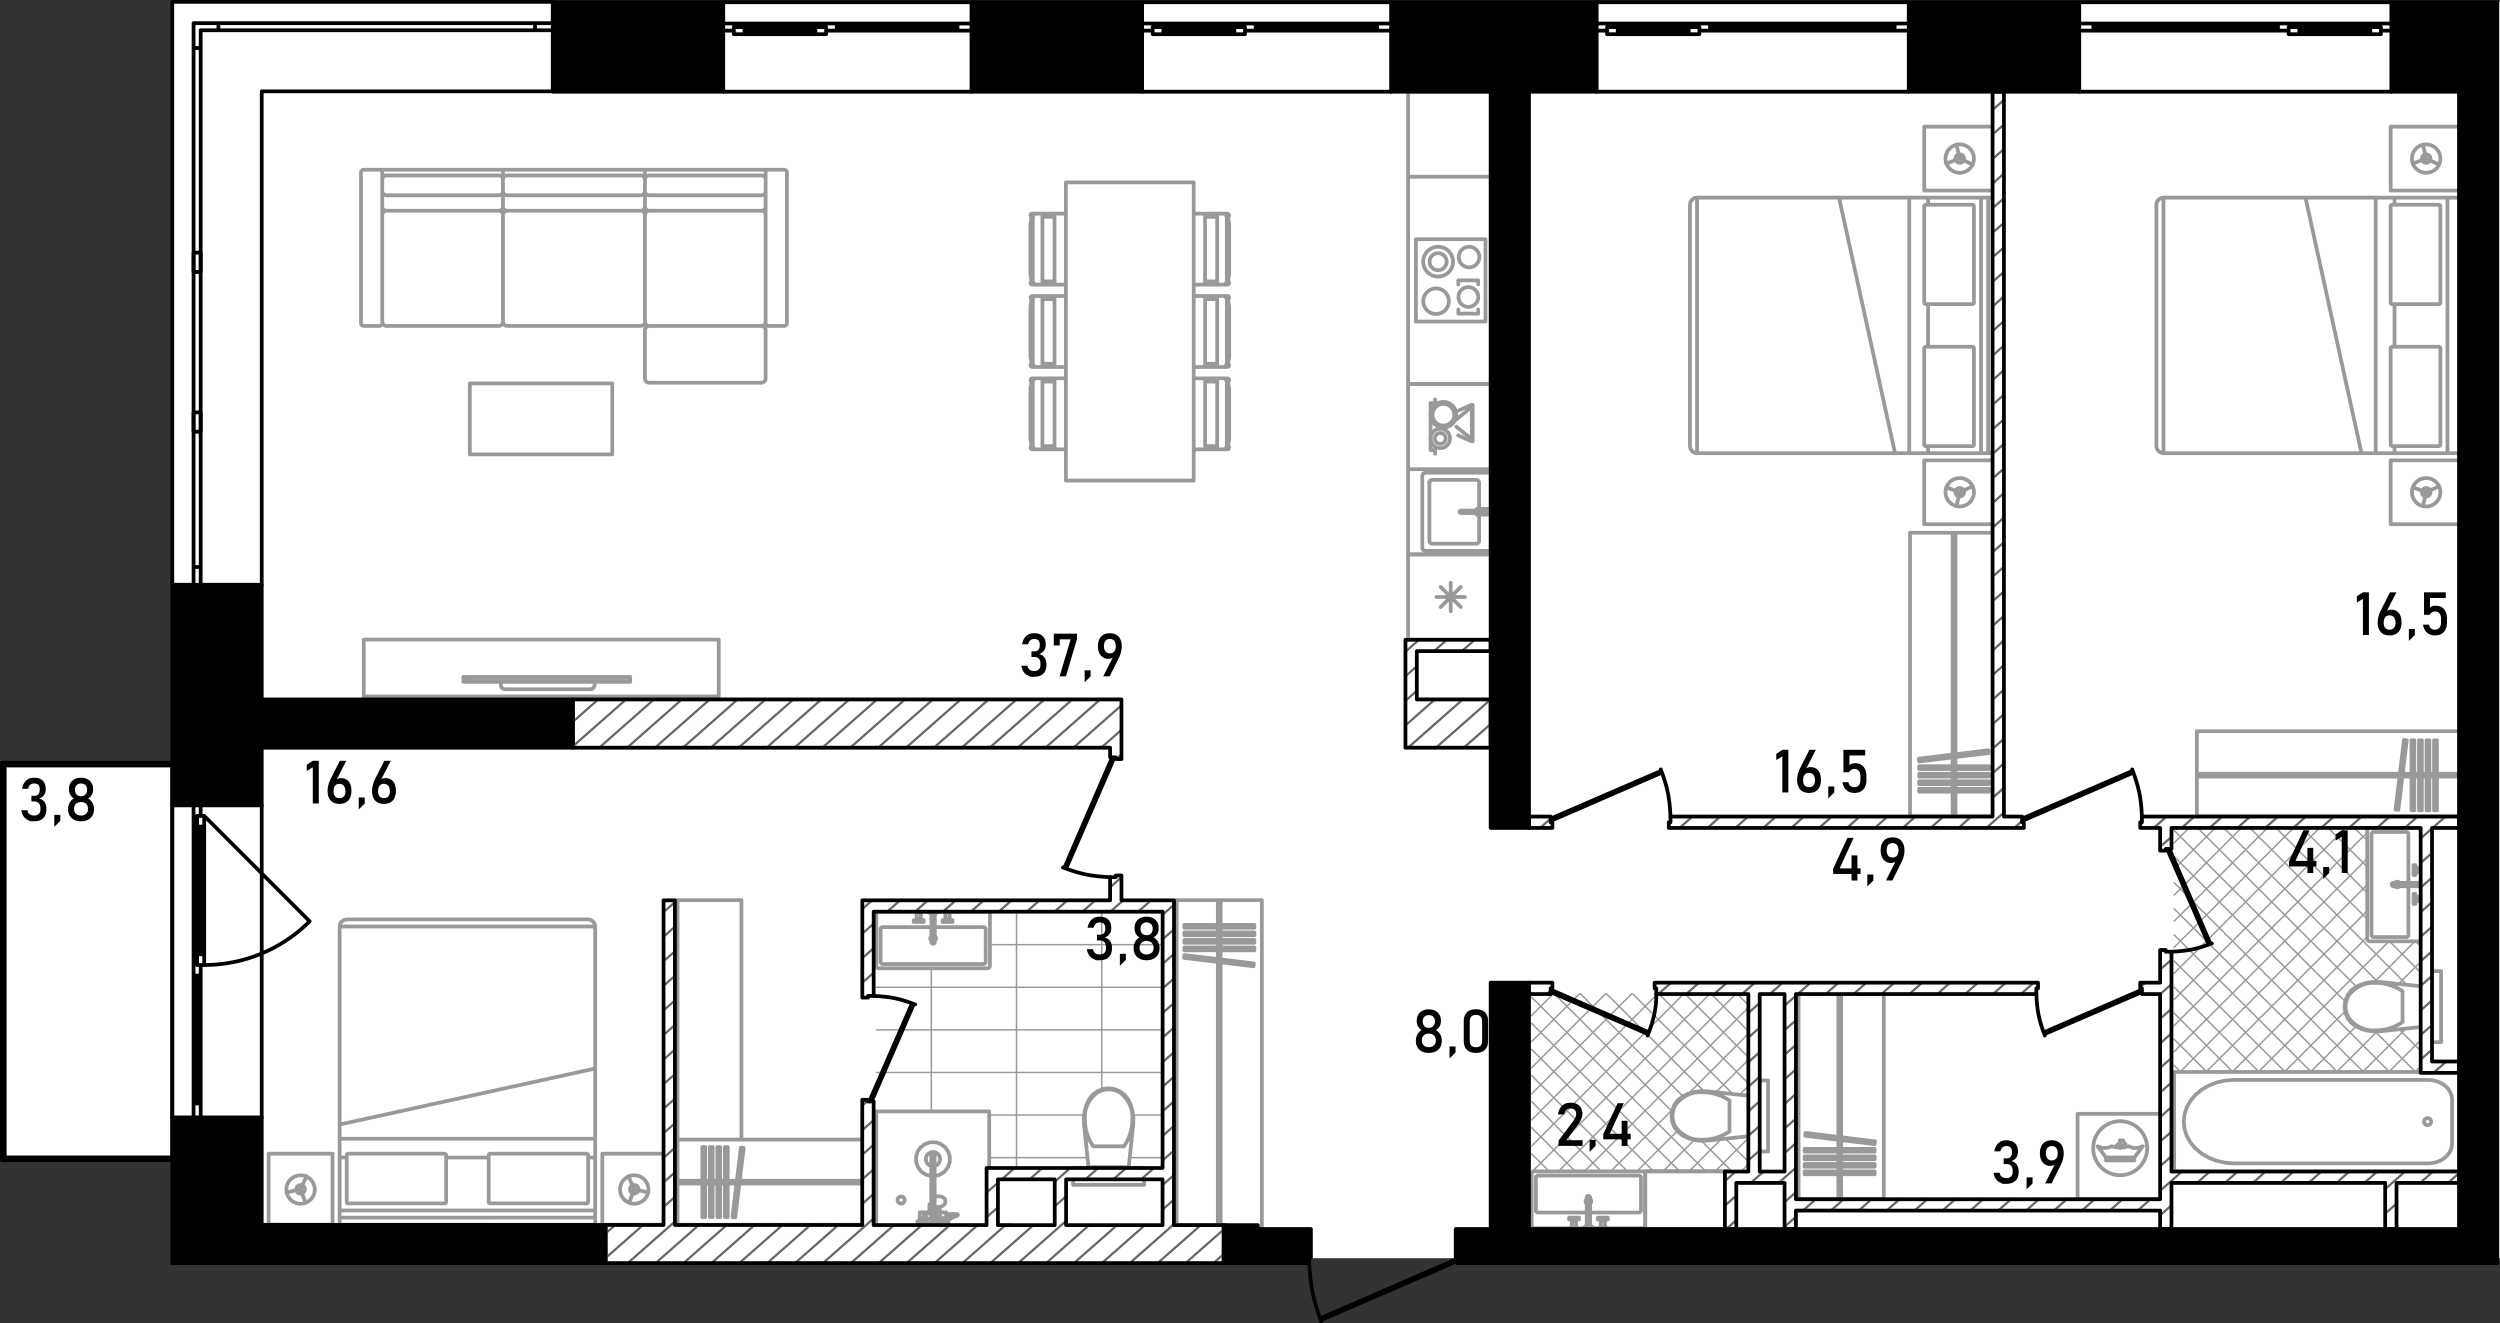 <svg version="1.1" id="_x32_58" xmlns="http://www.w3.org/2000/svg" x="0" y="0" viewBox="0 0 665.299 352.195" xml:space="preserve"><rect x="0" y="0" width="665.299" height="352.195" fill="#333333" stroke="none"/><style>.st0,.st1{fill-rule:evenodd;clip-rule:evenodd}.st0{fill:#fff}.st1{stroke-width:.4}.st1,.st2{fill:none;stroke:#999;stroke-linecap:round;stroke-linejoin:round;stroke-miterlimit:3}.st2,.st4,.st5,.st6,.st8{fill-rule:evenodd;clip-rule:evenodd}.st5,.st6,.st8{fill:none}.st5{stroke:#000;stroke-linecap:round;stroke-linejoin:round;stroke-miterlimit:3}.st6,.st8{stroke-miterlimit:22.926}.st6{stroke-linecap:round;stroke-linejoin:round;stroke:#000}.st8{stroke:#666;stroke-width:.6}</style><path class="st0" d="M45.727.437v202.396H1.061V308.5h44.666v26.333h619.572V.437z" id="fon_1_"/><g id="mebel_1_"><g id="mebel"><path class="st1" d="M263.249 319.409h.191m-.191-11.336h26.162m11.224 0h9.452m-46.838-11.336h25.256m13.036 0h8.549m-76.892-11.336h76.895m-76.891-11.335h76.895m-76.89-11.336h76.894m-76.892-11.336h.002m30.23 0h46.663m-16.919 59.569v-.189m0-20.837V242.57m-22.673 68.393V242.57m-22.672 53.192v-38.077M463.378 311.719l2.598-2.598m-9.545 2.598l9.394-9.394m-16.34 9.394l8.574-8.573m-15.522 8.573l8.36-8.36m12.027-12.026l3.053-3.053m-30.386 23.439l10.762-10.761m10.288-10.289l9.336-9.336m-37.333 30.386l16.44-16.44m4.208-4.208l16.685-16.684m-44.281 37.332l44.28-44.28m-51.226 44.28l47.233-47.233m-54.386 47.44l47.439-47.439m-47.439 40.491l40.492-40.492m-40.492 33.545l33.545-33.545m-33.545 26.598l26.598-26.598m-26.598 19.652l19.651-19.651m-19.651 12.703l12.704-12.704m-12.704 5.757l5.757-5.757m52.623 3.69l-3.691-3.69m3.691 10.637l-10.638-10.637m10.638 17.584l-17.584-17.584m17.584 24.531l-24.532-24.531m19.714 26.66l-26.66-26.66m31.478 38.425l-.544-.545M453.466 290.4l-25.914-25.914m38.425 45.371l-6.827-6.827m-11.294-11.293l-27.251-27.25m40.285 47.232l-8.13-8.129m-7.787-7.789l-31.315-31.315m40.285 47.233l-46.346-46.346m39.4 46.346l-39.4-39.4m32.453 39.4l-32.453-32.454m25.506 32.454l-25.506-25.506m18.559 25.506l-18.56-18.56m11.613 18.56l-11.612-11.612m4.665 11.612l-4.666-4.665"/><path class="st2" d="M204.504 86.737h4.156M209.416 85.981V45.927M208.66 45.171h-4.156M203.748 45.927v40.054M204.504 45.171H171.63M171.63 45.171v2.646M171.63 54.946v2.267M172.763 86.737h29.852M203.748 85.603V57.212M202.615 56.079h-29.852M171.63 57.212v28.391M172.763 46.683h29.852M203.748 47.817v7.129M202.615 56.079h-29.852M171.63 54.946v-7.129M202.615 51.973h-29.852M209.416 85.981a.756.756 0 01-.756.756M208.66 45.171c.417 0 .756.339.756.756M203.748 45.927c0-.417.338-.756.756-.756M204.504 86.737a.756.756 0 01-.756-.756M203.748 85.603c0 .626-.508 1.134-1.133 1.134M202.615 56.079c.625 0 1.133.508 1.133 1.133M171.63 57.212c0-.625.507-1.133 1.133-1.133M172.763 86.737a1.134 1.134 0 01-1.133-1.134M202.615 46.683c.625 0 1.133.508 1.133 1.134M203.748 54.946c0 .626-.508 1.133-1.133 1.133M172.763 56.079a1.133 1.133 0 01-1.133-1.133M171.63 47.817c0-.626.507-1.134 1.133-1.134M203.748 50.84c0 .626-.508 1.133-1.133 1.133M172.763 51.973a1.133 1.133 0 01-1.133-1.133M171.63 45.171h-37.786M171.63 45.171v2.646M133.844 45.171v2.646M171.63 54.946v2.267M133.844 54.946v2.267M134.977 86.737h35.519M171.63 85.603V57.212M170.496 56.079h-35.519M133.844 57.212v28.391M134.977 46.683h35.519M171.63 47.817v7.129M170.496 56.079h-35.519M133.844 54.946v-7.129M170.496 51.973h-35.519M171.63 85.603c0 .626-.508 1.134-1.134 1.134M170.496 56.079c.626 0 1.134.508 1.134 1.133M133.844 57.212c0-.625.507-1.133 1.133-1.133M134.977 86.737a1.134 1.134 0 01-1.133-1.134M170.496 46.683c.626 0 1.134.508 1.134 1.134M171.63 54.946c0 .626-.508 1.133-1.134 1.133M134.977 56.079a1.133 1.133 0 01-1.133-1.133M133.844 47.817c0-.626.507-1.134 1.133-1.134M171.63 50.84c0 .626-.508 1.133-1.134 1.133M134.977 51.973a1.133 1.133 0 01-1.133-1.133M100.969 86.737h-4.156M96.057 85.981V45.927M96.813 45.171h4.156M101.725 45.927v40.054M100.969 45.171h32.875M133.844 45.171v2.646M133.844 54.946v2.267M132.71 86.737h-29.852M101.725 85.603V57.212M102.858 56.079h29.852M133.844 57.212v28.391M132.71 46.683h-29.852M101.725 47.817v7.129M102.858 56.079h29.852M133.844 54.946v-7.129M102.858 51.973h29.852M96.813 86.737a.756.756 0 01-.756-.756M96.057 45.927c0-.417.338-.756.756-.756M100.969 45.171c.417 0 .756.339.756.756M101.725 85.981a.756.756 0 01-.756.756M102.858 86.737a1.134 1.134 0 01-1.133-1.134M101.725 57.212c0-.625.508-1.133 1.133-1.133M132.71 56.079c.626 0 1.134.508 1.134 1.133M133.844 85.603c0 .626-.508 1.134-1.134 1.134M101.725 47.817c0-.626.508-1.134 1.133-1.134M102.858 56.079a1.133 1.133 0 01-1.133-1.133M133.844 54.946c0 .626-.508 1.133-1.134 1.133M132.71 46.683c.626 0 1.134.508 1.134 1.134M102.858 51.973a1.133 1.133 0 01-1.133-1.133M133.844 50.84c0 .626-.508 1.133-1.134 1.133M172.763 101.851h29.849M203.745 100.718V87.87M202.612 86.737h-29.849M171.63 87.87v12.848M203.745 100.718c0 .625-.507 1.133-1.134 1.133M202.612 86.737c.626 0 1.134.507 1.134 1.133M171.63 87.87c0-.626.507-1.133 1.133-1.133M172.763 101.851a1.133 1.133 0 01-1.133-1.133M233.779 242.57h29.096m0 0l.401.166m0 0l.165.401m0 0v13.98m0 0l-.165.401m0 0l-.401.167m0 0h-29.096m0 0l-.401-.167m0 0l-.166-.401m0 0v-13.98m0 0l.166-.401m0 0l.401-.166M234.912 246.726h12.96m.908 0h12.961M262.308 247.293v8.691M261.741 256.551h-26.828M234.345 255.984v-8.691M261.741 246.726c.313 0 .567.254.567.567M262.308 255.984a.567.567 0 01-.567.567M234.912 256.551a.567.567 0 01-.567-.567M234.345 247.293c0-.313.253-.567.567-.567M249.083 249.715a.755.755 0 01-.303.605v-1.21a.757.757 0 01.303.605zm-1.21.604a.755.755 0 010-1.208v1.208zM248.78 243.099h-.907m0 0v7.748m0 0l.256.301m0 0h.395m0 0l.256-.301m0 0v-7.748M247.571 243.099h1.512m0 0v-.265m0 0h-1.512m0 0v.265M247.193 242.834h2.267m0 0v-.264m0 0h-2.267m0 0v.264M245.058 244.46v-1.625m0-.001h.094m0 0v-.132m0 0h.284m0 0v-.132m0 0h-1.89m0 0v.132m0 0h.284m0 0v.132m0 0h.094m0 0v1.625m0 .001h.322m0 0v.416m0-.001h-1.077m0 0v.491m0 0h2.644m0 0v-.491m0 0h-1.076m0 0v-.416m0 .001h.321M251.595 244.46v-1.625m0-.001h-.095m0 0v-.132m0 0h-.283m.001 0v-.132m0 0h1.889m0 0v.132m0 0h-.283m0 0v.132m0 0h-.095m0 0v1.625m0 .001h-.322m0 0v.416m0-.001h1.078m0 0v.491m0 0h-2.645m0 0v-.491m0 0h1.076m-.001 0v-.416m0 .001h-.321M244.245 244.875l.072.072M244.737 244.875l-.072.072M244.245 244.46h.491M243.924 242.834h1.134M245.152 242.703h-1.322M252.407 244.875l-.071.072M251.916 244.875l.072.072M252.407 244.46h-.491M252.728 242.834h-1.134M251.5 242.703h1.323M244.737 245.12a.246.246 0 11-.492 0 .246.246 0 01.492 0zM252.407 245.12a.246.246 0 11-.491 0 .246.246 0 01.491 0zM301.425 295.783l-.469-1.645m0 0l-.718-1.552m0 0l-.968-1.229m0 0l-1.248-.943m0 0l-1.448-.594m0-.001l-1.551-.206m0 .001l-1.551.206m0-.001l-1.448.594m0 .001l-1.248.943m0 0l-.967 1.229m0 0l-.719 1.552m0 0l-.469 1.645m0 0l-.207 1.698m0 0l.059 1.709m0 0l1.223 11.585m0 0h10.654m0 0l1.223-11.585m0 0l.06-1.709m0 0l-.208-1.698M290.906 305.053h4.117M295.023 305.053h4.116M291.959 290.786a5.746 5.746 0 013.064-.886M288.711 297.616c-.166-2.591 1.031-5.106 3.248-6.83M290.906 305.053c-1.505-2.253-2.266-4.828-2.195-7.437M301.334 297.616c.07 2.609-.689 5.185-2.195 7.437M298.086 290.786c2.217 1.723 3.414 4.238 3.248 6.83M295.023 289.9a5.74 5.74 0 013.063.886M290.375 310.774h9.295m0 0v-.189m0 0h-9.295m0 0v.189M304.469 310.774h-18.893M304.469 315.309h-18.893M304.469 310.774v4.535M285.576 310.774v4.535M233.186 325.965v-30.203M233.186 295.762h30.063M263.25 295.762v30.203M240.743 319.352a.945.945 0 11-1.89 0 .945.945 0 011.89 0zM247.823 312.981l-1.396-.372m0 0l-1.209-.793m0 0l-.898-1.132m0 0l-.496-1.358m0 0l-.043-1.445m0 0l.413-1.385m0 0l.829-1.184m0 0l1.159-.864m0 0l1.372-.455m0 0h1.445m0 0l1.372.455m0 0l1.16.864m0 0l.828 1.184m0 0l.414 1.385m0 0l-.044 1.445m0 0l-.495 1.358m0 0l-.898 1.132m0 0l-1.209.793m0 0l-1.397.372m0 0v5.538m0 0l.456-.108m0 0l.489-.037m0 0l.489.037m0 0l.455.108m0 0l.392.172m0 0l.3.225m0 0l.189.261m0 0l.064.281m0 0v.402m0 0l-.019.12m0 0l-.064.278m0 0l-.054.103m0 0l-.182.251m0 0l-.078.07m0 0l-.274.205m0 0l-.357.157m0 0l-.195.052m0 0l-.25.059m0 0l-.019.688m0 0l-.01.796m0 0h1.729m0 0v.435m0 0h2.871m0 0l.16.059m0 0l.083.148m0 0l-.033.166m0 0l-.133.106m0 0l-.486.157m0 0l-.725.315m0 0l-1.008.574m0 0l-.729.258m0 0v.125m0 0h.604m0 0v.982m0 0h-2.569m0 0v-.877m0 0l-.024-.01m0 0l-.039-.028m0 0l-.032-.034m0 0l-.026-.04m0 0l-.278-.673m0 0h-.697m0 0v1.36m0 0h1.058m0 0v.302m0 0h-3.023m0 0v-.302m0 0h1.058m0 0v-1.36m0 0h-1.436m0 0v-.151m0 0h-.416m0 0v.302m0 0h.152m0 0v.529m0 0h.604m0 0v.982m0 0h-2.569m0 0v-.982m0 0h.604m0 0v-.529m0 0h.152m0 0v-.302m0 0h-.152m0 0v-1.512m0 0h2.57m0 0v-2.154m0 0h.023m0 0h.059m0 0h.094m0 0h.124m0 0h.149m0 0h.042m0 0v-7.504M250.166 324.302h-.209m0 0l.14.341m0 0l.325.053m0 0l.009-.002m0 0v-.241m0 0h.151m0 0v-.302m0 0h-.416m0 0v.151M251.64 324.151v.24m0 0l.677-.239m0 0l.988-.564m0 0l.052-.023m0 0h-1.566m0 0v.586m0 0h-.151M245.783 324.982v-.529M245.102 324.982v-.529M251.44 324.982h.351M250.582 324.453h.188M250.77 324.453h.681M251.451 324.453h.014M250.77 324.629v-.176M251.451 324.458v-.005M251.64 324.151h-1.059M249.287 322.64h-.557M251.791 323.565v-.491M249.221 322.073h-.491M254.587 323.086l.076-.012M250.437 325.19l-.047-.002M250.607 325.158l-.17.032M249.892 325.106l-.046-.01M249.846 325.096l-.02-.009M251.791 324.858l-.453.161M251.338 325.018l-.73.139M250.482 324.685l-.06.011M254.587 323.086l-.512.167M254.075 323.253l-.718.312M251.38 325.001h-.001M250.39 325.188l-.498-.082M248.732 320.585l-.002.001M248.73 321.115l.002.002M250.166 323.755v.127M250.166 324v.103M250.166 323.882V324M249.956 324.302h-.523M251.204 324.546l-.722.139M251.64 324.391l-.436.155M249.486 323.669h.108a.108.108 0 00-.108-.108.108.108 0 10.108.108h-.108zM249.577 323.713l-.091-.044M249.675 323.728l-.098-.015M249.773 323.713l-.098.015M249.864 323.669l-.091.044M249.864 323.669h.108a.108.108 0 00-.216 0 .108.108 0 00.216 0h-.108zM250.019 321.172l-.345.026M249.675 321.198l-.345-.025M250.091 321.156l-.071.017M249.009 321.096l-.195-.051M249.33 321.172l-.321-.076M250.044 323.502l.009-.062M248.814 321.045l-.084-.037M249.259 321.156l.02.687M249.297 323.44l.009.062M249.306 323.502l.026.058M249.333 323.559l.041.051M249.374 323.609l.055.038M249.429 323.647l.056.021M249.486 323.668l.007.003M249.493 323.671l.068.008M249.561 323.68h.227M249.788 323.68l.069-.008M249.857 323.671l.007-.003M249.864 323.668l.056-.021M249.92 323.647l.055-.038M249.975 323.609l.042-.05M250.017 323.559l.026-.057M249.278 321.843l.019 1.597M250.062 322.64l-.009.8M250.166 322.942h-.107M249.291 322.942h-.561M247.823 312.981v-5.343M248.73 312.981v-5.343M247.823 307.639h.907M244.763 324.982h1.36M244.914 324.453h1.058M244.914 324.151h1.058M246.388 324.151v-1.209M250.166 322.942v1.209M247.823 325.663h.907M247.823 324.302v-3.816M248.73 318.519v5.783M246.388 322.942h1.436M247.332 322.64h.491M247.332 322.073h.491M249.221 322.64v-1.493M247.823 310.304a1.89 1.89 0 11.907 0M246.388 323.614a.34.34 0 110-.589M450.985 290.581l-1.645.469m0-.001l-1.552.718m0 0l-1.229.967m0 0l-.944 1.249m0 .001l-.593 1.448m0-.001l-.206 1.551m0 0l.206 1.551m0 .001l.593 1.447m0 0l.944 1.249m0-.001l1.229.967m0 0l1.552.719m0 .001l1.645.469m0-.001l1.698.207m0 .001l1.709-.059m0-.001l11.585-1.223m0 .001v-10.654m0-.001l-11.585-1.223m0 .001l-1.709-.06m0-.001l-1.698.208M460.255 301.099v-4.117M460.255 296.982v-4.117M445.988 300.046a5.742 5.742 0 01-.886-3.063M452.818 303.294c-2.591.165-5.107-1.031-6.83-3.249M460.255 301.099c-2.253 1.505-4.828 2.266-7.437 2.195M452.818 290.67c2.609-.07 5.185.69 7.437 2.195M445.988 293.919c1.723-2.217 4.238-3.413 6.83-3.249M445.102 296.982a5.742 5.742 0 01.886-3.063M465.977 301.63v-9.295m0 0h-.189m0 0v9.295m0 0h.189M465.977 287.536v18.893M470.511 287.536v18.893M465.977 287.536h4.534M465.977 306.429h4.534M437.259 326.833h-29.095m0 0l-.401-.166m0 0l-.166-.401m0 .001v-13.98m0-.001l.166-.401m0 0l.401-.166m0 0h29.095m0 0l.401.166m0 0l.166.401m0 0v13.98m0 .001l-.166.401m0-.001l-.401.166M436.125 322.677h-26.829M408.73 322.11v-8.691M409.297 312.852h26.829M436.692 313.419v8.691M409.297 322.677a.568.568 0 01-.567-.567M408.73 313.419c0-.313.254-.567.567-.567M436.125 312.852c.313 0 .567.254.567.567M436.692 322.11a.567.567 0 01-.567.567M423.467 319.689a.756.756 0 11-1.512 0 .756.756 0 011.512 0zM422.258 326.304h.907m0 0v-7.748m0 0l-.256-.301m0 0h-.395m0 0l-.256.301m0 0v7.748M423.467 326.304h-1.511m0 0v.265m0 0h1.511m0 0v-.265M423.845 326.569h-2.267m0 0v.264m0 0h2.267m0 0v-.264M425.98 324.944v1.625m0 0h-.095m0 0v.132m0 0h-.283m0 0v.132m0 0h1.889m0 0v-.132m0 0h-.283m0 0v-.132m0 0h-.095m0 0v-1.625m0 0h-.321m0 0v-.416m0 0h1.077m0 0v-.491m0 0h-2.645m0 0v.491m0 0h1.077m0 0v.416m0 0h-.321M419.442 324.944v1.625m0 0h.095m0 0v.132m0 0h.283m0 0v.132m0 0h-1.889m0 0v-.132m0 0h.283m0 0v-.132m0 0h.095m0 0v-1.625m0 0h.321m0 0v-.416m0 0h-1.077m0 0v-.491m0 0h2.645m0 0v.491m0 0h-1.077m0 0v.416m0 0h.321M426.792 324.529l-.072-.072M426.301 324.529l.072-.072M426.792 324.944h-.492M427.113 326.569h-1.133M425.885 326.701h1.323M418.63 324.529l.072-.072M419.122 324.529l-.072-.072M418.63 324.944h.492M418.309 326.569h1.133M419.537 326.701h-1.322M426.792 324.283a.246.246 0 01-.492 0 .246.246 0 01.492 0zM419.122 324.283a.246.246 0 01-.492 0 .246.246 0 01.492 0zM459.742 311.719h-21.917m0 0v15.303m0 0h21.917m0 0v-15.303M378.501 126.566v19.271m0 0l.222.534m0 0l.534.222m0 0h17.382m0 0l.534-.222m0 0l.222-.534m0 0v-19.271m0 0l-.222-.535m0 0l-.534-.221m0 0h-17.382m0 0l-.534.221m0 0l-.222.535M374.723 124.866v22.672M397.394 124.866v22.672M374.723 124.866h22.672M374.723 147.538h22.672M380.39 128.456v15.491M381.146 144.704h11.714M393.616 143.947v-15.491M392.86 127.7h-11.714M380.391 128.456h.108a.108.108 0 10-.216 0 .108.108 0 00.216 0h-.108zM381.146 144.704a.756.756 0 01-.756-.756M393.616 143.947a.756.756 0 01-.755.756M392.86 127.7c.417 0 .755.339.755.756M380.39 128.456c0-.417.338-.756.756-.756M388.783 135.862l-.24.1m0 0l-.099.241m0 0l.1.24m0 0l.241.099m0 0h7.476m0 0l.24-.1m0 0l.1-.24m0 0l-.1-.24m0 0l-.24-.1m0 0h-7.478M394.334 135.447v.415m0 0h1.927m0 0l.24.099m0 0l.1.24m0 0l-.1.241m0 0l-.24.1m0 0h-1.927m0 0v.414m0 0h2.456m0 0v-1.509m0 0h-2.456M392.973 135.458v.404m0-.001h1.322m0 0v-.404m0 .001h-1.322M392.973 136.946h1.322m0 0v-.404m0 0h-1.322m0 0v.404M374.723 102.194v22.672M397.394 102.194v22.672M374.723 102.194h22.672M374.723 124.866h22.672M376.801 63.652v21.917m0 0h18.515m0 0V63.652m0 0h-18.515M388.081 74.61h5.299M393.38 74.61v1.096M388.081 74.61v1.096M388.081 83.464h5.299M393.38 82.368v1.096M388.081 82.368v1.096M393.686 68.364a2.74 2.74 0 11-5.479-.001 2.74 2.74 0 015.479.001zM386.675 69.635a3.967 3.967 0 11-7.934 0 3.967 3.967 0 017.934 0z"/><path class="st2" d="M384.975 69.635a2.267 2.267 0 11-4.535 0 2.267 2.267 0 014.535 0z"/><circle class="st2" cx="390.761" cy="79.037" r="2.645"/><path class="st2" d="M385.571 80.155a3.4 3.4 0 11-6.802 0 3.4 3.4 0 016.802 0zM374.723 47.026v55.168M397.394 47.026v55.168M374.723 47.026h22.672M374.723 102.194h22.672M374.723 147.538v22.672m0-.001h22.672m0 0v-22.672m0 .001h-22.672M389.837 158.873h-7.558M388.73 156.201l-5.344 5.345M386.059 155.095v7.557M383.387 156.201l5.343 5.345M374.723 47.026V24.354m0 0h22.672m0 0v22.672m0 0h-22.672M387.529 110.373a3.411 3.411 0 11-6.822 0 3.411 3.411 0 016.822 0z"/><path class="st2" d="M387.008 110.373a2.89 2.89 0 11-5.78 0 2.89 2.89 0 015.78 0zM385.865 116.682a2.58 2.58 0 11-5.161-.001 2.58 2.58 0 015.161.001z"/><path class="st2" d="M384.731 116.682a1.444 1.444 0 11-2.889.001 1.444 1.444 0 012.889-.001zM90.381 325.913h68.015m0 0v-3.778m0 0H90.381m0 0v3.778M96.805 185.324V170.21m0 0h94.466m-.001 0v15.114m0 0H96.805M167.692 180.443v1.02m0 0h-44.37m0 0v-1.02m0 0h44.37M158.23 181.463v.832m0 0l-.152.567m0 0l-.414.415m0 0l-.567.152m0 0h-22.7m0 0l-.566-.152m.001 0l-.415-.415m0 0l-.152-.567m-.001 0v-.832m0 0h24.966M167.692 180.145v.298m0 0h-44.37m0 0v-.298m0 0h44.37M125.027 120.919v-18.894m0 0h37.903m0 0v18.894m0 0h-37.903M180.312 303.262v22.672m0 0h49.851m0 0v-22.672m0 0h-49.851M230.163 314.976v-.756m0 0h-49.851m0 0v.756m0 0h49.851M186.899 305.255v18.626m0 0h.756m0 0v-18.626m0 0h-.756M188.903 305.255v18.626m0 0h.756m0 0v-18.626m0 0h-.756M190.908 305.255v18.626m0 0h.755m0 0v-18.626m0 0h-.755M192.913 305.255v18.626m0 0h.756m0 0v-18.626m0 0h-.756M197.159 305.391l-2.241 18.491m0 0l.75.091m0 0l2.241-18.492m0 0l-.75-.09M197.316 239.547h-17.004m0 0v63.715m0 0h17.004m0 0v-63.715M335.803 239.547H313.13m0 0l-.027 86.433m.001 0l13.253.004m0 0v1.038m0 0h9.446m0 0v-87.475M324.089 325.984h.756m0 0v-86.437m0 0h-.756m0 0v86.437M333.81 246.134h-18.626m0 0v.756m0 0h18.626m0 0v-.756M333.81 248.139h-18.626m0 0v.755m0 0h18.626m0 0v-.755M333.81 250.143h-18.626m0 0v.756m0 0h18.626m0 0v-.756M333.81 252.148h-18.626m0 0v.756m0 0h18.626m0 0v-.756M333.674 256.394l-18.491-2.242m0 0l-.091.751m0 0l18.492 2.241m0 0l.09-.75M90.381 246.562h68.015m0 0v75.573m0 0H90.381m0 0v-75.573M92.27 244.673h64.237m0 0l.723.144m0 0l.613.409m0 0l.409.614m0 0l.144.722m0 0H90.381m0 0l.144-.722m0 0l.409-.614m0 0l.613-.409m0 0l.723-.144M90.381 325.913h68.015m0 0v-3.778m0 0H90.381m0 0v3.778M158.396 325.913H90.381m0 0v-1.889m0 0h68.015m0 0v1.889M160.285 325.913h17.004m0 0V307.02m0 0h-17.004m0 0v18.893M88.491 325.913H71.487m0 0V307.02m0 0h17.004m0 0v18.893M130.434 320.246h25.695m0 0l.267-.111m0 0l.111-.267m0 0v-12.47m0-.001l-.111-.267m0 0l-.267-.111m0 .001h-25.695m0 0l-.267.111m0-.001l-.11.267m0 0v12.47m0 .001l.11.267m0 0l.267.111M118.343 320.246H92.648m0 0l-.267-.111m0 0l-.111-.267m0 0v-12.47m0-.001l.111-.267m0 0l.267-.111m0 .001h25.695m0 0l.267.111m0-.001l.11.267m0 0v12.47m0 .001l-.11.267m0 0l-.267.111M90.381 308.043h1.889M118.72 308.043h11.336M156.507 308.043h1.889M90.381 303.034h68.015m0 0v-18.686m0 0l-68.015 14.908m0 0v3.778M451.618 120.61V52.594m0 0h75.573m0 0v68.016m0 0h-75.573M449.728 118.721V54.484m0 0l.144-.723m0 0l.409-.613m0 0l.613-.409m0-.001l.723-.144m0 .001v68.015m0 0l-.723-.144m0 0l-.613-.41m0 0l-.409-.612m0 0l-.144-.723M530.969 120.61V52.594m0 0h-3.778m0 0v68.016m0 0h3.778M530.969 52.594v68.016m0 0h-1.89m0 0V52.594m0 0h1.89M530.969 50.705V33.701m0 0h-18.894m0 0v17.004m0 0h18.894M530.969 122.499v17.003m0 0h-18.894m0 0v-17.003m0 0h18.894M525.301 80.556V54.862m0 0l-.11-.268m0 0l-.268-.11m0 0h-12.47m0 0l-.266.11m0 0l-.112.268m0 0v25.694m0 0l.112.267m0 0l.266.111m0 0h12.47m0 0l.268-.111m0 0l.11-.267M525.301 92.648v25.695m0 0l-.11.267m0 0l-.268.111m0 0h-12.47m0 0l-.266-.111m0 0l-.112-.267m0 0V92.648m0 0l.112-.268m0 0l.266-.11m0 0h12.47m0 0l.268.11m0 0l.11.268M513.099 120.61v-1.889M513.099 92.27V80.934M513.099 54.484v-1.89M508.09 120.61V52.594m0 0h-18.686m0 0l14.908 68.016m0 0h3.778M530.969 217.253h-22.672m0 0V141.77m0 0h22.672m0 0v75.483M519.633 141.77h.756m0 0v75.483m0 0h-.756m0 0V141.77M529.354 210.666h-18.627m0 0v-.756m0 0h18.627m0 0v.756M529.354 208.662h-18.627m0 0v-.756m0 0h18.627m0 0v.756M529.354 206.658h-18.627m0 0v-.756m0 0h18.627m0 0v.756M529.354 204.653h-18.627m0 0v-.756m0 0h18.627m0 0v.756M529.219 200.407l-18.491 2.241m0 0l-.091-.75m0 0l18.491-2.241m0-.001l.091.75M381.911 106.304v.964m0 0h-1.205m0 0v12.524m0 0h1.205m0 0v.963M391.915 107.768v9.634m0 0h-.479m0 0v-.722m0 0h.238m0 0v-8.189m0 0h-.238m0 0v-.723m0 0h.479M391.436 107.768l-.103.048m-.103.047l-.104.047m-.103.047l-.103.047m-.103.047l-.103.048m-.103.046l-.103.048m-.103.047l-.103.047m-.103.047l-.103.047m-.103.048l-.103.047m-.102.047l-.103.047m-.105.047l-.102.047m-.103.047l-.103.048m-.104.047l-.103.047m-.103.047l-.103.047m-.103.048l-.104.046m-.102.047l-.104.048m-.103.047l-.103.047m-.103.047l-.103.048M391.436 117.402l-.103-.047m-.103-.047l-.104-.047m-.103-.047l-.103-.047m-.103-.048l-.103-.047m-.103-.047l-.103-.047m-.103-.047l-.103-.048m-.103-.046l-.103-.047m-.103-.048l-.103-.047m-.102-.047l-.103-.047m-.105-.048l-.102-.047m-.103-.047l-.103-.047m-.104-.047l-.103-.047m-.103-.047l-.103-.047m-.103-.048l-.104-.047m-.102-.047l-.104-.047m-.103-.047l-.103-.047m-.103-.048l-.103-.047M391.436 107.768v.078m0 .113v.114m0 .113v.114m0 .113v.078m0 0l-.052.042m-.088.071l-.088.072m-.086.071l-.089.071m-.089.072l-.088.071m-.087.072l-.089.071m-.088.072l-.088.071m-.087.072l-.088.071m-.088.071l-.088.072m-.089.071l-.087.072m-.089.071l-.088.072m-.088.071l-.088.072m-.088.071l-.088.071m-.088.072l-.088.071m-.088.072l-.088.071m-.088.072l-.088.072m-.087.071l-.088.071m-.088.071l-.088.072m-.089.072l-.088.071m-.088.072l-.088.071m-.088.071l-.088.071m-.088.072l-.088.072m-.088.071l-.088.072m-.088.071l-.051.042M391.436 117.402v-.077m0-.114v-.113m0-.113v-.114m0-.114v-.077m0 0l-.052-.042m-.088-.071l-.088-.072m-.086-.072l-.089-.071m-.089-.071l-.088-.072m-.087-.071l-.089-.072m-.088-.071l-.088-.072m-.087-.071l-.088-.072m-.088-.071l-.088-.071m-.089-.072l-.087-.071m-.089-.072l-.088-.071m-.088-.072l-.088-.071m-.088-.072l-.088-.071m-.088-.071l-.088-.072m-.088-.071l-.088-.072m-.088-.071l-.088-.072m-.087-.071l-.088-.071m-.088-.072l-.088-.071m-.089-.072l-.088-.071m-.088-.072l-.088-.071m-.088-.072l-.088-.071m-.088-.071l-.088-.072m-.088-.071l-.088-.072m-.088-.071l-.051-.042M478.635 319.087h22.672m0 0v-54.601m0 0h-22.672m0 0v54.601M489.971 264.486h-.755m0 0v54.601m0 0h.755m0 0v-54.601M480.25 312.5h18.626m0 0v-.756m0 0H480.25m0 0v.756M480.25 310.496h18.626m0 0v-.756m0 0H480.25m0 0v.756M480.25 308.492h18.626m0 0v-.756m0 0H480.25m0 0v.756M480.25 306.487h18.626m0 0v-.756m0 0H480.25m0 0v.756M480.385 302.241l18.491 2.241m0 0l.091-.75m0 0l-18.491-2.241m0 0l-.091.75M437.826 311.719h21.917m0 0v15.303m0 0h-21.917m0 0v-15.303M83.768 316.467a3.78 3.78 0 11-7.558 0 3.78 3.78 0 017.558 0z"/><path class="st2" d="M81.123 316.467a1.134 1.134 0 11-2.267 0 1.134 1.134 0 012.267 0zM172.566 316.467a3.78 3.78 0 11-7.558 0 3.78 3.78 0 017.558 0z"/><path class="st2" d="M169.921 316.467a1.134 1.134 0 11-2.267 0 1.134 1.134 0 012.267 0zM525.301 42.203a3.778 3.778 0 11-7.557.001 3.778 3.778 0 017.557-.001z"/><path class="st2" d="M522.656 42.203a1.134 1.134 0 11-2.269 0 1.134 1.134 0 012.269 0zM525.301 131.001a3.778 3.778 0 11-7.557.001 3.778 3.778 0 017.557-.001z"/><path class="st2" d="M522.656 131.001a1.134 1.134 0 11-2.269 0 1.134 1.134 0 012.269 0zM76.31 317.327l3.679-.86m0 0l1.584-3.431m0 0l-1.584 3.431m0 0l1.307 3.545M172.467 317.327l-3.68-.86m0 0l-1.583-3.431m0 0l1.583 3.431m0 0l-1.306 3.545M520.662 38.524l.86 3.679m0 0l3.431 1.584m0 0l-3.431-1.584m0 0l-3.546 1.306M520.662 134.68l.86-3.679m0 0l3.431-1.584m0 0l-3.431 1.584m0 0l-3.546-1.306M317.665 75.745h3.029m0 0v-.859m0 0V57.711m0 0v-.859m0 0h-3.029M324.121 56.852h-3.427m0 0v.859m0 0h3.224m0 0v-.058m0 0l-.196-.293m0 0l.087-.343m0 0l.312-.165M326.48 57.653l-.196-.293m0 0l.087-.343m0 0l.312-.165m0 0h-2.562m0 0l-.312.165m0 0l-.087.343m0 0l.196.293m0 0v17.291m0 0l-.196.293m0 0l.087.343m0 0l.312.165m0 0h2.562m0 0l-.312-.165m0 0l-.087-.343m0 0l.196-.293m0 0V57.653M324.121 75.745l-.312-.165m0 0l-.087-.342m0 0l.196-.294m0 0v-.058m0 0h-3.224m0 0v.859m0 0h3.427M326.886 58.516v15.565m0 0l.227-1.004m0 0V59.52m0 0l-.227-1.004M326.886 57.653l.196-.293m-.001 0l-.086-.343m.001 0l-.313-.165m0 0l-.312.165m0 0l-.087.343m0 0l.196.293m0 0v17.291m0 0l-.196.293m0 0l.087.343m0 0l.312.165m0 0l.313-.165m0 0l.086-.343m-.001 0l-.196-.293m.001 0V57.653M317.665 97.661h3.029m0 0v-.859m0 0V79.627m0 0v-.859m0 .001h-3.029M324.121 78.768h-3.427m0 0v.859m0 0h3.224m0 0v-.058m0 0l-.196-.294m0 0l.087-.342m0 0l.312-.165M326.48 79.57l-.196-.294m0 0l.087-.342m0 0l.312-.165m0 0h-2.562m0 0l-.312.165m0 0l-.087.342m0 0l.196.294m0 0v17.291m0 0l-.196.293m0 0l.087.343m0-.001l.312.165m0 .001h2.562m0 0l-.312-.165m0-.001l-.087-.343m0 .001l.196-.293m0 0V79.57M324.121 97.661l-.312-.165m0 0l-.087-.342m0 0l.196-.294m0 0v-.058m0 0h-3.224m0 0v.859m0 0h3.427M326.886 80.432v15.565m0 0l.227-1.004m0 0V81.437m0 0l-.227-1.005M326.886 79.57l.196-.294m-.001 0l-.086-.342m.001 0l-.313-.165m0 0l-.312.165m0 0l-.087.342m0 0l.196.294m0 0v17.291m0 0l-.196.293m0 0l.087.343m0-.001l.312.165m0 .001l.313-.165m0-.001l.086-.343m-.001.001l-.196-.293m.001 0V79.57M283.658 75.745h-3.029m.001 0v-.859m0 0V57.711m0 0v-.859m0 0h3.029M277.202 56.852h3.427m.001 0v.859m0 0h-3.224m-.001 0v-.058m0 0l.196-.293m.001 0l-.087-.343m0 0l-.312-.165M274.844 57.653l.196-.293m0 0l-.086-.343m-.001 0l-.313-.165m.001 0h2.562m-.001 0l.312.165m.001 0l.087.343m0 0l-.196.293m-.001 0v17.291m0 0l.196.293m.001 0l-.087.343m0 0l-.312.165m-.001 0h-2.562m.001 0l.313-.165m-.001 0l.086-.343m.001 0l-.196-.293m0 0V57.653M277.202 75.745l.312-.165m.001 0l.087-.342m0 0l-.196-.294m-.001 0v-.058m0 0h3.224m.001 0v.859m0 0h-3.427M274.438 58.516v15.565m0 0l-.227-1.004m0 0V59.52m0 0l.227-1.004M274.438 57.653l-.196-.293m0 0l.087-.343m0 0l.312-.165m0 0l.313.165m0 0l.086.343m0 0l-.196.293m0 0v17.291m0 0l.196.293m0 0l-.086.343m0 0l-.313.165m0 0l-.312-.165m0 0l-.087-.343m0 0l.196-.293m0 0V57.653M283.658 97.661h-3.029m.001 0v-.859m0 0V79.627m0 0v-.859m0 .001h3.029M277.202 78.768h3.427m.001 0v.859m0 0h-3.224m-.001 0v-.058m0 0l.196-.294m.001 0l-.087-.342m0 0l-.312-.165M274.844 79.57l.196-.294m0 0l-.086-.342m-.001 0l-.313-.165m.001 0h2.562m-.001 0l.312.165m.001 0l.087.342m0 0l-.196.294m-.001 0v17.291m0 0l.196.293m.001 0l-.087.343m0-.001l-.312.165m-.001.001h-2.562m.001 0l.313-.165m-.001-.001l.086-.343m.001.001l-.196-.293m0 0V79.57M277.202 97.661l.312-.165m.001 0l.087-.342m0 0l-.196-.294m-.001 0v-.058m0 0h3.224m.001 0v.859m0 0h-3.427M274.438 80.432v15.565m0 0l-.227-1.004m0 0V81.437m0 0l.227-1.005M274.438 79.57l-.196-.294m0 0l.087-.342m0 0l.312-.165m0 0l.313.165m0 0l.086.342m0 0l-.196.294m0 0v17.291m0 0l.196.293m0 0l-.086.343m0-.001l-.313.165m0 .001l-.312-.165m0-.001l-.087-.343m0 .001l.196-.293m0 0V79.57M317.665 100.685h3.029m0 0v.859m0 0v17.175m0 0v.859m0 0h-3.029M324.121 119.578h-3.427m0 0v-.859m0 0h3.224m0 0v.058m0 0l-.196.294m0 0l.087.342m0 0l.312.165M326.48 118.777l-.196.294m0 0l.087.342m0-.001l.312.165m0 0h-2.562m0 0l-.312-.165m0 0l-.087-.342m0 .001l.196-.294m0 0v-17.291m0 0l-.196-.293m0-.001l.087-.343m0 .001l.312-.165m0 0h2.562m0 0l-.312.165m0 0l-.087.343m0-.001l.196.293m0 .001v17.291M324.121 100.685l-.312.165m0 0l-.087.343m0 0l.196.293m0 0v.058m0 0h-3.224m0 0v-.859m0 0h3.427M326.886 117.914v-15.565m0 0l.227 1.004m0 0v13.556m0 0l-.227 1.005M326.886 118.777l.196.294m-.001 0l-.086.342m.001-.001l-.313.165m0 0l-.312-.165m0 0l-.087-.342m0 .001l.196-.294m0 0v-17.291m0 0l-.196-.293m0-.001l.087-.343m0 .001l.312-.165m0 0l.313.165m0 0l.086.343m-.001-.001l-.196.293m.001.001v17.291M283.658 100.685h-3.029m.001 0v.859m0 0v17.175m0 0v.859m0 0h3.029M277.202 119.578h3.427m.001 0v-.859m0 0h-3.224m-.001 0v.058m0 0l.196.294m.001 0l-.087.342m0 0l-.312.165M274.844 118.777l.196.294m0 0l-.086.342m-.001-.001l-.313.165m.001 0h2.562m-.001 0l.312-.165m.001 0l.087-.342m0 .001l-.196-.294m-.001 0v-17.291m0 0l.196-.293m.001-.001l-.087-.343m0 .001l-.312-.165m-.001 0h-2.562m.001 0l.313.165m-.001 0l.086.343m.001-.001l-.196.293m0 .001v17.291M277.202 100.685l.312.165m.001 0l.087.343m0 0l-.196.293m-.001 0v.058m0 0h3.224m.001 0v-.859m0 0h-3.427M274.438 117.914v-15.565m0 0l-.227 1.004m0 0v13.556m0 0l.227 1.005M274.438 118.777l-.196.294m0 0l.087.342m0-.001l.312.165m0 0l.313-.165m0 0l.086-.342m0 .001l-.196-.294m0 0v-17.291m0 0l.196-.293m0-.001l-.086-.343m0 .001l-.313-.165m0 0l-.312.165m0 0l-.087.343m0-.001l.196.293m0 .001v17.291M283.658 127.89h34.007m0 0V48.539m0 0h-34.007m0 0v79.351"/><g><path class="st2" d="M575.746 120.61V52.594m0 0h75.572m0 0v68.016m0 0h-75.572M573.856 118.721V54.484m0 0l.144-.723m0 0l.41-.613m0 0l.612-.409m0-.001l.724-.144m.001.001v68.015m0 0l-.724-.144m-.001 0l-.612-.41m0 0l-.41-.612m0 0l-.144-.723M655.096 120.61V52.594m0 0h-3.778m.001 0v68.016m0 0h3.778M655.096 50.705V33.701m0 0h-18.893m.001 0v17.004m0 0h18.893M655.096 122.499v17.003m0 0h-18.893m.001 0v-17.003m0 0h18.893M649.429 80.556V54.862m0 0l-.11-.268m0 0l-.268-.11m0 0h-12.469m0 0l-.267.11m0 0l-.111.268m0 0v25.694m0 0l.111.267m0 0l.267.111m0 0h12.469m0 0l.268-.111m0 0l.11-.267M649.429 92.648v25.695m0 0l-.11.267m0 0l-.268.111m0 0h-12.469m0 0l-.267-.111m0 0l-.111-.267m0 0V92.648m0 0l.111-.268m0 0l.267-.11m0 0h12.469m0 0l.268.11m0 0l.11.268M637.227 120.61v-1.889M637.227 92.27V80.934M637.227 54.484v-1.89M632.218 120.61V52.594m0 0h-18.686m0 0l14.908 68.016m0 0h3.778M649.429 42.203a3.778 3.778 0 11-7.557.001 3.778 3.778 0 017.557-.001z"/><path class="st2" d="M646.784 42.203a1.134 1.134 0 11-2.269 0 1.134 1.134 0 012.269 0zM649.429 131.001a3.778 3.778 0 11-7.557.001 3.778 3.778 0 017.557-.001z"/><path class="st2" d="M646.784 131.001a1.134 1.134 0 11-2.269 0 1.134 1.134 0 012.269 0zM644.79 38.524l.86 3.679m0 0l3.431 1.584m0 0l-3.431-1.584m0 0l-3.546 1.306M644.79 134.68l.86-3.679m0 0l3.431-1.584m0 0l-3.431 1.584m0 0l-3.546-1.306"/></g><g><path class="st1" d="M642.662 285.268l2.421-2.421m-9.368 2.421l9.368-9.368m-16.315 9.368l11.551-11.551m-18.498 11.551l10.801-10.801m11.96-11.96l.501-.501m-30.209 23.262l12.12-12.12m11.305-11.304l6.784-6.784m-37.156 30.208l16.158-16.158m7.829-7.829l10.776-10.776m-41.711 34.763l34.763-34.763m-41.709 34.763l35.936-35.935m-42.883 35.935l42.883-42.882m-49.831 42.882l49.831-49.83m15.035-15.034l.079-.079m-66.503 59.554l51.389-51.389m-51.389 44.443l51.389-51.389m-51.389 44.443l45.71-45.711m-45.71 38.763l38.763-38.763m-38.763 31.817l31.816-31.817m-31.816 24.869l24.87-24.869m-24.87 17.923l17.923-17.923m-17.923 10.975l10.975-10.975m-10.975 4.029l4.028-4.029m47.361 3.485l-3.485-3.485m3.485 10.432l-10.432-10.432m25.546 32.492l-2.262-2.262m-12.852-12.852l-17.379-17.378m32.493 39.439l-9.21-9.209m-5.904-5.905l-24.326-24.325m34.854 41.8l-41.801-41.8m46.387 53.333l-.356-.356m-11.941-11.941l-41.037-41.036m53.334 60.28l-6.641-6.64m-11.339-11.34l-42.301-42.3m58.045 64.992l-10.781-10.781m-7.962-7.963L578.58 221m57.32 64.268l-57.32-57.32m50.373 57.32l-50.374-50.374m43.428 50.374l-43.427-43.426m36.479 43.426l-36.48-36.48m29.533 36.48l-29.532-29.532m22.586 29.532l-22.586-22.586m15.638 22.586L578.58 269.63m8.692 15.638l-8.692-8.692m1.745 8.692l-1.746-1.746"/><path class="st2" d="M630.092 261.485l-1.645.468m0 0l-1.551.719m0 0l-1.231.967m0 0l-.942 1.249m0 0l-.594 1.448m0 0l-.206 1.551m0 0l.206 1.551m0 0l.594 1.447m0 0l.942 1.249m0 0l1.231.967m0 0l1.551.719m0 0l1.645.469m0 0l1.698.207m0 0l1.709-.059m0 0l11.585-1.223m0 0V262.56m0 0l-11.585-1.223m0 0l-1.709-.06m0 0l-1.698.208M639.362 272.003v-4.116M639.362 267.887v-4.117M625.096 270.951a5.743 5.743 0 01-.887-3.063M631.925 274.199c-2.591.165-5.106-1.031-6.829-3.248M639.362 272.003c-2.253 1.505-4.828 2.266-7.437 2.195M631.925 261.575c2.609-.07 5.185.69 7.437 2.195M625.096 264.823c1.723-2.217 4.238-3.413 6.829-3.248M624.209 267.887a5.735 5.735 0 01.887-3.064M645.084 272.535v-9.295m0 0h-.189m0 0v9.295m0 0h.189M645.084 258.44v18.893M649.618 258.44v18.893M645.084 258.44h4.534M645.084 277.333h4.534M645.084 220.843v29.095m0 0l-.167.401m0 0l-.4.166m0 0h-13.981m0 0l-.401-.166m0 0l-.166-.401m0 0v-29.095m0 0l.166-.401m0 0l.401-.166m0 0h13.981m0 0l.4.166m0 0l.167.401M640.927 221.977v12.96m0 .907v12.961M640.36 249.371h-8.691M631.102 248.805v-26.828M631.669 221.41h8.691M640.927 248.805a.566.566 0 01-.566.566M631.669 249.371a.567.567 0 01-.566-.566M631.102 221.977c0-.313.254-.567.566-.567M640.36 221.41c.313 0 .566.254.566.567M638.543 235.844a.756.756 0 01-1.21 0h1.21zm-1.209-.907a.755.755 0 011.209 0h-1.209zM644.555 235.844v-.907m0 0h-7.748m-.001 0l-.301.256m.001 0v.395m0 0l.301.256m-.001 0h7.748M644.555 234.635v1.511m0 0h.265m-.001 0v-1.511m0 0h-.265M644.819 234.257v2.267m0 0h.265m0 0v-2.267m0 0h-.265M643.194 232.122h1.625m0 0v.095m0 0h.132m0 0v.283m0 0h.133m0 0v-1.889m0 0h-.133m0 0v.283m0 0h-.132m0 0v.095m0 0h-1.625m0 0v.321m0 0h-.416m0 0v-1.077m0 0h-.491m0 0v2.645m0 0h.491m0 0v-1.077m0 0h.416m0 0v.321M643.194 238.659h1.625m0 0v-.094m0 0h.132m0 0v-.284m0 0h.133m0 0v1.889m0 0h-.133m0 0v-.283m0 0h-.132m0 0v-.095m0 0h-1.625m0 0v-.321m0 0h-.416m0 0v1.077m0 0h-.491m0 0v-2.645m0 0h.491m0 0v1.077m0 0h.416m0 0v-.321M642.778 231.31l-.071.072M642.778 231.801l-.071-.072M643.194 231.31v.491M644.819 230.989v1.133M644.951 232.217v-1.323M642.778 239.472l-.071-.072M642.778 238.98l-.071.072M643.194 239.472v-.491M644.819 239.792v-1.132M644.951 238.565v1.322M642.778 231.556a.246.246 0 11-.491 0 .246.246 0 01.491 0zM642.778 239.226a.245.245 0 11-.491 0 .246.246 0 11.491 0zM655.096 311.719h-76.518m.001 0v-26.451m0 0h76.518m-.001 0v26.451M646.17 287.385l1.107.08m0 0l1.074.239m0 0l1.007.389m0 0l.911.53m0 0l.786.652m0 0l.637.755m0 0l.47.836m0 0l.287.891m0 0l.097.918m0 0v11.638m0 0l-.097.919m0 0l-.287.891m0 0l-.47.835m0 0l-.637.756m0 0l-.786.651m0 0l-.911.53m0 0l-1.007.389m0 0l-1.074.239m0 0l-1.107.08m0 0h-51.649m0 0l-2.326-.169m0 0l-2.254-.501m0 0l-2.116-.818m0 0l-1.912-1.111m0 0l-1.65-1.369m0 0l-1.338-1.586m0 0l-.987-1.755m0 0l-.604-1.871m0 0l-.204-1.929m0 0l.204-1.929m0 0l.604-1.87m0 0l.987-1.756m0 0l1.338-1.586m0 0l1.65-1.369m0 0l1.912-1.111m0 0l2.116-.818m0 0l2.254-.502m0 0l2.326-.168m0 0h51.649M646.973 298.493a.945.945 0 11-1.89 0 .945.945 0 011.89 0zM571.4 305.56a7.18 7.18 0 11-14.36 0 7.18 7.18 0 0114.36 0zM655.096 217.253v-22.672m0 0h-70.471m0 0v22.672m0 0h70.471M584.626 205.917v.756m0 0h70.471m0 0v-.756m0 0h-70.471M648.511 215.638v-18.626m0 0h-.756m0 0v18.626m0 0h.756M646.506 215.638v-18.626m0 0h-.756m0 0v18.626m0 0h.756M644.501 215.638v-18.626m0 0h-.756m0 0v18.626m0 0h.756M642.496 215.638v-18.626m0 0h-.756m0 0v18.626m0 0h.756M638.25 215.503l2.241-18.491m0 0l-.75-.091m0 0l-2.241 18.491m0 0l.75.091M558.213 305.044l1.233.449m0 0h1.313m0 0l1.232-.449m0 0l1.474.342m0 0h1.513m0 0l1.472-.342m0 0l1.235.45m0 0h1.314m0 0l1.235-.45m0 0l-2.232 2.987m0 0h-7.558m0 0l-2.231-2.987M560.444 308.293h7.558m0 0v-.261m0 0h-7.558m0 0v.261M560.444 308.816h7.558m0 0v-.262m0 0h-7.558m0 0v.262M565.064 303.529l-.891-.085m.001 0l-.022.226m-.001 0l.477.046m0 0l-1.383 1.142m0 0l.126.152m0 0l.641-.53m.001 0l.068.081m0 0l-.74.611m-.001 0l.121.147m0 0l.74-.611m0 0l.081.097m0 0l-.602.496m0 0l.108.131m0 0l.6-.497m0 0l.081.098m0 0l-.415.342m0 0l.116.14m0 0l1.422-1.174M552.885 296.415h22.672m0 0v22.672m0 0h-22.672m0 0v-22.672"/></g></g></g><g id="walls_2_"><path d="M351.607 351.695c-2.115-5.671-2.898-9.61-3.203-15.556" fill="none" stroke="#000" stroke-linecap="round" stroke-linejoin="round" stroke-miterlimit="3"/><path class="st4" d="M351.645 351.797l35.632-15.409v-.248h.573l.003-.001v-1.511h-.454l-36.354 15.782z"/><path class="st5" d="M243.559 267.305c-4.294-1.604-6.482-2.042-11.059-2.277"/><path class="st4" d="M243.658 267.341l-1.387-.601-11.291 25.946v.454h1.511z"/><path class="st5" d="M282.865 230.854c4.811 1.795 7.43 2.321 12.558 2.583"/><path class="st4" d="M282.764 230.816l1.387.6 12.783-29.417v-.455h-1.512z"/><path class="st5" d="M441.97 204.746c1.8 4.81 2.323 7.429 2.585 12.556"/><path class="st4" d="M441.935 204.643l-29.271 12.659v1.511h.453l29.418-12.782z"/><g><path class="st5" d="M567.418 204.75c1.817 4.87 2.332 7.36 2.598 12.551"/><path class="st4" d="M567.396 204.643l-29.272 12.659v1.511h.454l29.418-12.782z"/></g><g><path class="st5" d="M544.166 275.587c-1.604-4.298-2.03-6.471-2.263-11.052"/><path class="st4" d="M544.202 275.687l25.813-11.153v-1.511h-.453l-25.951 11.283z"/></g><g><path class="st5" d="M438.463 275.584c1.589-3.904 2.4-7.619 2.314-11.049"/><path class="st4" d="M438.432 275.685l.635-1.379-25.95-11.283h-.453l.003 1.532z"/></g><g><path class="st5" d="M588.628 251.063c-4.177 1.56-6.301 1.984-10.753 2.212"/><path class="st4" d="M588.727 251.023l-10.852-25.106h-1.511v.453l10.982 25.256z"/></g><g><path class="st5" d="M45.844 202.959H.5m0 0v105.802m0 0h45.344m0 0V202.959M1.256 308.005h44.588m0 0V203.714m0 0H1.256m0 0v104.291"/><g><path class="st5" d="M53.401 214.295h16.248M45.844 214.295h5.668M51.512 214.295h1.889M53.401 297.424h16.248M45.844 297.424h5.668M51.512 297.424h1.889M45.844 297.424v-83.128M69.649 297.424v-83.128M53.401 297.424v-3.779M53.401 293.646h-1.889M51.512 293.646v3.779M51.512 257.749v1.889M51.512 259.638h1.889M53.401 259.638v-1.889M52.456 293.646v-34.008M53.401 293.646v-34.008M51.512 259.638v34.007M53.401 257.749v-.945M53.401 256.804h-.945M52.456 256.804v-.944M52.456 255.86h-.944M51.512 255.86v1.889M51.512 214.295v3.778M51.512 218.073h.944M52.456 218.073v-.945M52.456 217.128h.945M53.401 217.128v-2.832M54.346 217.128l28.055 28.056M51.512 218.073v37.787M54.346 253.97v-34.007M54.346 256.804v-2.834M54.346 253.97h-1.89M52.456 253.97v2.834M52.456 256.804h1.89M52.456 217.128v2.834M52.456 219.963h1.89M54.346 219.963v-2.834M54.346 217.128h-1.89M52.456 219.963v34.007M54.346 253.97v-34.007M53.401 253.97v-34.007M82.401 245.184a39.677 39.677 0 01-28.055 11.621M51.512 297.424h1.889M51.512 297.424h1.889M45.844 297.424h5.668M53.401 297.424h16.248M51.512 214.295h1.889M51.512 214.295h1.889M45.844 214.295h5.668M53.401 214.295h16.248"/><g><path class="st5" d="M192.455 8.154v16.248M192.455.598v5.667M192.455 6.265v1.889M258.581 8.154v16.248M258.581.598v5.667M258.581 6.265v1.889M258.581.598h-66.126M258.581 24.402h-66.126M258.581 8.154h-3.779M254.802 8.154V6.265M254.802 6.265h3.779M220.794 6.265h1.89M222.684 6.265v1.889M222.684 8.154h-1.89M254.802 7.21h-32.118M254.802 8.154h-32.118M222.684 6.265h32.118M220.794 8.154h-.944M219.85 8.154V7.21M219.85 7.21h-.945M218.905 7.21v-.945M218.905 6.265h1.889M192.455 6.265h3.778M196.233 6.265v.945M196.233 7.21h-.945M195.288 7.21v.944M195.288 8.154h-2.833M196.233 6.265h22.672M217.016 9.1h-18.893M219.85 9.1h-2.834M217.016 9.1V7.21M217.016 7.21h2.834M219.85 7.21V9.1M195.288 7.21h2.834M198.123 7.21V9.1M198.123 9.1h-2.834M195.288 9.1V7.21M198.123 7.21h18.893M217.016 9.1h-18.893M217.016 8.154h-18.893M258.581 6.265v1.889M258.581 6.265v1.889M258.581.598v5.667M258.581 8.154v16.248M192.455 6.265v1.889M192.455 6.265v1.889M192.455.598v5.667M192.455 8.154v16.248"/><g><path class="st5" d="M303.924 8.154v16.248M303.924.598v5.667M303.924 6.265v1.889M370.267 8.154v16.248M370.267.598v5.667M370.267 6.265v1.889M370.267.598h-66.343M370.267 24.402h-66.343M370.267 8.154h-3.779M366.488 8.154V6.265M366.488 6.265h3.779M332.264 6.265h1.89M334.154 6.265v1.889M334.154 8.154h-1.891M366.488 7.21h-32.334M366.488 8.154h-32.334M334.154 6.265h32.334M332.264 8.154h-.945M331.319 8.154V7.21M331.319 7.21h-.944M330.375 7.21v-.945M330.375 6.265h1.889M303.924 6.265h3.779M307.703 6.265v.945M307.703 7.21h-.945M306.758 7.21v.944M306.758 8.154h-2.834M307.703 6.265h22.672M328.486 9.1h-18.894M331.319 9.1h-2.833M328.486 9.1V7.21M328.486 7.21h2.833M331.319 7.21V9.1M306.758 7.21h2.834M309.592 7.21V9.1M309.592 9.1h-2.834M306.758 9.1V7.21M309.592 7.21h18.894M328.486 9.1h-18.894M328.486 8.154h-18.894M370.267 6.265v1.889M370.267 6.265v1.889M370.267.598v5.667M370.267 8.154v16.248M303.924 6.265v1.889M303.924 6.265v1.889M303.924.598v5.667M303.924 8.154v16.248"/></g><g><path class="st5" d="M424.841 8.154v16.248M424.841.598v5.667M424.841 6.265v1.889M507.97 8.154v16.248M507.97.598v5.667M507.97 6.265v1.889M507.97.598h-83.129M507.97 24.402h-83.129M507.97 8.154h-3.778M504.192 8.154V6.265M504.192 6.265h3.778M453.18 6.265h1.89M455.07 6.265v1.889M455.07 8.154h-1.89M504.192 7.21H455.07M504.192 8.154H455.07M455.07 6.265h49.122M453.18 8.154h-.944M452.236 8.154V7.21M452.236 7.21h-.945M451.291 7.21v-.945M451.291 6.265h1.889M424.841 6.265h3.777M428.619 6.265v.945M428.619 7.21h-.945M427.674 7.21v.944M427.674 8.154h-2.833M428.619 6.265h22.672M449.402 9.1h-18.893M452.236 9.1h-2.834M449.402 9.1V7.21M449.402 7.21h2.834M452.236 7.21V9.1M427.674 7.21h2.834M430.509 7.21V9.1M430.509 9.1h-2.834M427.674 9.1V7.21M430.509 7.21h18.893M449.402 9.1h-18.893M449.402 8.154h-18.893M507.97 6.265v1.889M507.97 6.265v1.889M507.97.598v5.667M507.97 8.154v16.248M424.841 6.265v1.889M424.841 6.265v1.889M424.841.598v5.667M424.841 8.154v16.248"/></g><g><path class="st5" d="M636.444 8.154v16.248M636.444.598v5.667M636.444 6.265v1.889M553.314 8.154v16.248M553.314.598v5.667M553.314 6.265v1.889M553.314.598h83.13M553.314 24.402h83.13M553.314 8.154h3.778M557.092 8.154V6.265M557.092 6.265h-3.778M608.104 6.265h-1.89M606.214 6.265v1.889M606.214 8.154h1.89M557.092 7.21h49.122M557.092 8.154h49.122M606.214 6.265h-49.122M608.104 8.154h.944M609.048 8.154V7.21M609.048 7.21h.945M609.994 7.21v-.945M609.994 6.265h-1.89M636.444 6.265h-3.778M632.665 6.265v.945M632.665 7.21h.944M633.61 7.21v.944M633.61 8.154h2.834M632.665 6.265h-22.672M611.883 9.1h18.893M609.048 9.1h2.835M611.883 9.1V7.21M611.883 7.21h-2.835M609.048 7.21V9.1M633.61 7.21h-2.834M630.776 7.21V9.1M630.776 9.1h2.834M633.61 9.1V7.21M630.776 7.21h-18.893M611.883 9.1h18.893M611.883 8.154h18.893M553.314 6.265v1.889M553.314 6.265v1.889M553.314.598v5.667M553.314 8.154v16.248M636.444 6.265v1.889M636.444 6.265v1.889M636.444.598v5.667M636.444 8.154v16.248"/></g><g><path class="st5" d="M147.113.5H45.846M147.113 24.306H69.651M147.113 8.057h-4.723M142.39 8.057V6.168M142.39 6.168h4.723M53.403 6.168h4.723M58.126 6.168v1.889M58.126 8.057h-4.723M51.513 6.168h1.89M142.39 8.057H58.126M58.126 6.168h84.264M147.113 6.168v1.889M147.113 6.168v1.889M147.113.5v5.668M147.113 8.057v16.249M53.403 155.612h16.248M45.846 155.612h5.667M51.513 155.612h1.89M45.846 155.612V.5M69.651 155.612V24.305M53.403 155.612v-4.723M53.403 150.889h-1.89M51.513 150.889v4.723M51.513 8.057v4.723M51.513 12.78h1.89M53.403 12.78V8.057M51.513 6.168v1.889M53.403 150.889V12.78M51.513 155.612h1.89M51.513 155.612h1.89M45.846 155.612h5.667M53.403 155.612h16.248M147.113 8.057v16.249M147.113.5v5.668M147.113 6.168v1.889M51.513 12.78v138.109"/><g><path class="st6" d="M51.513 67.243h1.89v5.133h-1.89zM51.513 109.75h1.89v5.133h-1.89z"/></g></g></g></g></g><path class="st0" d="M232.509 239.596h-3.025c-.002 8.628-.007 17.259-.007 25.885h1.511v-.453h1.512c0-7.467.004-14.94.006-22.409h76.896l-.021 68.204h-46.833l-.004 15.191-30.063.001.01-32.874h-1.511v-.454h-1.512l-.01 33.317-49.851-.008v-86.4h-3.023v86.399l-15.43-.006v10.151h164.497v-10.106l-13.252-.001.027-86.437h-13.981v-6.612h-1.511v.453h-1.512v6.159h-62.913zm-80.062-40.619V186.13h145.998V202h-1.511v-.454h-1.512v-2.569H152.447zM265.57 313.846h15.115v12.182l-15.118-.003.003-12.179zm305.503-52.334h3.778v-8.691h1.512v.454h1.51v58.493h76.518v3.023h-16.627v12.28h-3.022v-12.28h-56.869v12.28h-3.022v-4.912H477.93v4.912h-3.023v-12.28H462.06v12.28h-3.023v-15.303h6.234v-47.233h-24.495v-1.511h-.454v-1.512h102.033v1.512h-.453v1.511H477.93v54.601h96.922v-54.601h-4.837v-1.511h-.453v-1.512h1.511zm-261.695 64.521l-25.669-.004v-12.182h25.671l-.004 12.182h.002v.004zm97.514-64.521h6.225v1.512h-.453v1.511h-5.772v-3.023zm61.403 50.256h6.612v-47.233h-6.612v47.233zm61.969-94.465v-192.9h3.023v192.899h4.837v1.512h.454v1.511h-94.476v-1.511h.453v-1.512h85.709v.001zm113.925 65.181v3.023h10.202v-3.023h-7.18v-62.159h7.18v-3.023h-84.377v1.512h-.453v1.511h5.29v6.046h1.512v-.453h1.51v-5.593h66.316v62.159zm-237.297-62.159v-3.023h5.772v1.512h.453v1.511h-6.225zm-10.202-21.348h-22.672V170.26l22.672-.001v3.023h-19.649v12.848h19.649v12.847z"/><path d="M396.69 261.512h10.202v65.559h247.5V24.403h-17.948V.598h28.15V336.14h-276.74v-1.511h-.454v-7.558h9.291v-65.559h-.001zm-71.039 74.628v-10.106h9.069v1.037h14.138v7.558h-.453v1.511h-22.754 0zM45.844 297.425h23.805v28.529l91.505.029v10.156H45.844v-38.714h0zm0-141.714h23.805v30.418h82.798v12.847H69.649v15.319H45.844v-58.584h0zM424.84 24.403V.598h-54.573v23.805h26.423v195.922h10.202V24.403h17.948zM258.581.598h45.343v23.805h-45.343V.598h0zm-111.47 0h45.344v23.805h-45.344V.598h0zm360.859 0v23.805h45.344V.598H507.97z" fill-rule="evenodd" clip-rule="evenodd" stroke="#000" stroke-linecap="round" stroke-linejoin="round" stroke-miterlimit="3"/><g><path class="st8" d="M159.432 185.924l-7.1 6.26M166.852 185.924l-14.52 12.79M174.272 185.924l-14.59 12.85M181.702 185.924l-14.59 12.85M189.122 185.924l-14.59 12.85M196.542 185.924l-14.58 12.85M203.962 185.924l-14.58 12.85M211.382 185.924l-14.59 12.85M218.812 185.924l-14.59 12.85M226.232 185.924l-14.59 12.85M233.652 185.924l-14.59 12.85M179.492 240.174l-3.03 2.67M241.072 185.924l-14.58 12.85M179.492 246.714l-3.03 2.67M248.502 185.924l-14.59 12.85M179.492 253.254l-3.03 2.67M255.922 185.924l-14.58 12.85M179.492 259.784l-3.03 2.67M263.342 185.924l-14.59 12.85M179.492 266.324l-3.03 2.67M270.762 185.924l-14.59 12.85M179.492 272.864l-3.03 2.67M278.182 185.924l-14.58 12.85M179.492 279.404l-3.03 2.67M285.612 185.924l-14.59 12.85M179.492 285.944l-3.03 2.67M232.332 239.394l-2.97 2.62M293.032 185.924l-14.59 12.85M179.492 292.484l-3.03 2.67M239.762 239.394l-3.43 3.02M232.392 245.884l-3.03 2.67M298.322 187.804l-12.45 10.97M179.492 299.014l-3.03 2.67M247.172 239.394l-3.43 3.02M232.392 252.424l-3.03 2.66M298.322 194.334l-5.04 4.44M298.322 200.884l-1.04.91M254.602 239.394l-3.43 3.02M232.382 258.964l-3.02 2.66M179.492 305.554l-3.03 2.67M163.952 325.784l-2.92 2.58M262.022 239.394l-3.43 3.02M179.492 312.094l-3.03 2.67M171.372 325.794l-10.34 9.1M269.442 239.394l-3.42 3.02M179.492 318.634l-3.03 2.67M179.492 325.174l-12.21 10.76M276.872 239.394l-3.43 3.02M186.212 325.794l-11.51 10.14M284.292 239.394l-3.43 3.02M533.172 26.684l-3.03 2.67M298.322 233.574l-3.02 2.66M193.632 325.794l-11.51 10.14M230.932 292.934l-1.58 1.39M291.712 239.394l-3.43 3.02M533.172 33.224l-3.03 2.67M377.842 170.054l-3.94 3.47M201.052 325.794l-11.51 10.14M299.132 239.394l-3.43 3.02M232.372 298.204l-3.02 2.66M385.272 170.054l-3.43 3.02M376.922 177.404l-3.02 2.66M533.172 39.764l-3.03 2.67M208.472 325.804l-11.51 10.13M306.552 239.394l-3.43 3.02M232.372 304.744l-3.02 2.66M376.922 183.944l-3.02 2.66M392.692 170.054l-3.43 3.02M533.172 46.294l-3.03 2.67M215.892 325.804l-11.5 10.13M312.312 240.864l-3.03 2.67M232.362 311.284l-3.02 2.66M382.102 185.924l-8.2 7.22M533.172 52.844l-3.03 2.67M223.312 325.804l-11.5 10.13M312.312 247.404l-3.03 2.67M232.362 317.834l-3.02 2.66M389.522 185.924l-14.59 12.85M533.172 59.384l-3.03 2.66M232.362 324.374l-13.13 11.56M312.302 253.944l-3.02 2.67M533.172 65.914l-3.03 2.67M396.572 186.254l-14.21 12.52M238.152 325.814l-11.49 10.12M312.302 260.484l-3.03 2.67M533.172 72.454l-3.03 2.67M396.572 192.784l-6.8 5.99M245.562 325.814l-11.49 10.12M262.802 310.624l-.37.33M312.302 267.024l-3.03 2.67M533.172 78.994l-3.03 2.67M265.452 314.834l-3.02 2.66M270.232 310.624l-3.43 3.02M252.992 325.814l-11.49 10.12M312.302 273.564l-3.03 2.67M533.172 85.534l-3.03 2.67M265.452 321.374l-3.03 2.67M277.652 310.624l-3.43 3.02M260.412 325.814l-11.49 10.12M312.302 280.104l-3.03 2.67M533.172 92.074l-3.03 2.67M285.072 310.624l-4.5 3.97M267.822 325.824l-11.48 10.11M312.292 286.654l-3.02 2.66M533.172 98.604l-3.03 2.67M283.592 318.474l-3.02 2.66M292.502 310.624l-3.43 3.02M275.242 325.824l-11.47 10.11M312.292 293.184l-3.03 2.67M533.172 105.154l-3.03 2.67M299.922 310.624l-3.42 3.02M283.592 325.014l-12.4 10.92M312.292 299.734l-3.03 2.67M533.172 111.684l-3.03 2.67M412.542 217.954l-2.47 2.17M307.342 310.624l-3.43 3.02M290.082 325.824l-11.47 10.11M312.292 306.264l-3.03 2.67M533.172 118.224l-3.03 2.67M297.502 325.834l-11.47 10.1M312.282 312.814l-3.02 2.66M533.172 124.764l-3.03 2.67M304.922 325.834l-11.47 10.1M312.282 319.344l-3.02 2.67M533.172 131.294l-3.03 2.67M312.342 325.834l-11.46 10.1M533.172 137.844l-3.03 2.67M319.772 325.834l-11.47 10.1M533.172 144.384l-3.03 2.67M450.632 217.094l-3.44 3.03M325.532 327.294l-9.81 8.64M533.172 150.914l-3.03 2.67M325.532 333.834l-2.38 2.1M407.862 261.304l-1.09.96M458.052 217.094l-3.44 3.03M533.172 157.454l-3.03 2.67M412.542 263.714l-.7.62M465.472 217.094l-3.44 3.03M533.172 163.994l-3.03 2.67M472.892 217.094l-3.44 3.03M533.172 170.534l-3.03 2.67M480.322 217.094l-3.44 3.03M533.172 177.074l-3.03 2.67M487.742 217.094l-3.44 3.03M533.172 183.604l-3.03 2.67M444.972 261.304l-3.44 3.03M495.162 217.094l-3.44 3.03M533.172 190.144l-3.03 2.67M452.392 261.304l-3.43 3.03M502.582 217.094l-3.44 3.03M533.172 196.684l-3.03 2.67M459.822 261.304l-3.44 3.03M510.002 217.094l-3.44 3.03M533.172 203.224l-3.03 2.67M467.242 261.304l-3.44 3.03M517.432 217.094l-3.44 3.03M533.172 209.764l-3.03 2.67M468.172 267.024l-3.02 2.66M474.662 261.304l-3.44 3.03M524.852 217.094l-3.44 3.03M533.172 216.304l-4.34 3.82M477.812 265.064l-3.02 2.66M482.082 261.304l-3.44 3.03M468.172 273.564l-3.02 2.66M477.812 271.614l-3.02 2.66M538.002 218.584l-1.74 1.54M489.512 261.304l-3.44 3.03M468.172 280.104l-3.02 2.66M468.172 286.644l-3.02 2.66M496.932 261.304l-3.44 3.03M477.812 278.144l-3.02 2.67M468.172 293.174l-3.02 2.66M504.352 261.304l-3.44 3.03M477.812 284.684l-3.02 2.66M468.172 299.714l-3.02 2.66M511.772 261.304l-3.44 3.03M477.812 291.224l-3.02 2.66M468.172 306.254l-3.02 2.66M519.202 261.304l-3.44 3.03M477.812 297.764l-3.02 2.66M462.142 311.564l-3.22 2.84M469.572 311.564l-3.43 3.02M461.942 318.284l-3.02 2.66M526.622 261.304l-3.44 3.03M576.812 217.094l-3.44 3.03M477.812 304.304l-3.02 2.66M477.812 310.844l-4.25 3.74M584.232 217.094l-3.44 3.03M577.752 222.804l-3.02 2.66M534.042 261.304l-3.44 3.03M461.942 324.824l-2.32 2.04M477.812 317.374l-3.02 2.66M591.652 217.094l-3.44 3.03M541.462 261.304l-3.44 3.03M483.462 318.934l-3.42 3.02M599.072 217.094l-3.44 3.03M477.812 323.914l-3.02 2.66M490.892 318.934l-3.43 3.02M606.492 217.094l-3.44 3.03M498.312 318.934l-3.43 3.02M613.922 217.094l-3.44 3.03M505.732 318.934l-3.43 3.02M571.152 261.304l-1.71 1.51M577.752 255.494l-3.02 2.66M621.342 217.094l-3.44 3.03M513.152 318.934l-3.43 3.02M628.762 217.094l-3.44 3.03M577.752 262.024l-3.02 2.66M520.582 318.934l-3.43 3.02M636.192 217.094l-3.44 3.03M577.752 268.574l-3.02 2.66M577.752 275.114l-3.02 2.66M643.612 217.094l-3.44 3.03M528.002 318.934l-3.43 3.02M577.752 281.644l-3.02 2.66M651.022 217.094l-3.43 3.03M647.092 220.564l-3.02 2.66M535.422 318.934l-3.43 3.02M577.752 288.184l-3.02 2.66M647.092 227.094l-3.02 2.66M542.842 318.934l-3.43 3.02M577.752 294.714l-3.02 2.67M647.092 233.634l-3.02 2.66M550.262 318.934l-3.43 3.02M577.752 301.264l-3.02 2.66M647.092 240.174l-3.02 2.67M557.692 318.934l-3.43 3.02M577.752 307.804l-3.02 2.66M647.092 246.714l-3.02 2.66M565.112 318.934l-3.43 3.02M580.902 311.564l-6.17 5.43M647.092 253.254l-3.02 2.66M572.532 318.934l-3.43 3.02M588.322 311.564l-3.43 3.02M647.092 259.794l-3.02 2.66M577.752 320.874l-3.02 2.66M595.742 311.564l-3.43 3.02M647.092 266.334l-3.02 2.66M603.162 311.564l-3.42 3.02M647.092 272.874l-3.02 2.66M610.592 311.564l-3.43 3.02M647.092 279.404l-3.02 2.66M618.012 311.564l-3.43 3.02M651.252 282.284l-3.43 3.02M625.442 311.564l-3.43 3.02M632.862 311.564l-3.43 3.02M640.272 311.564l-5.65 4.98M647.702 311.564l-3.43 3.02M637.642 320.424l-3.02 2.66M654.272 312.314l-2.58 2.27"/></g><path class="st6" d="M232.509 239.596h-3.025c-.002 8.628-.007 17.259-.007 25.885h1.511v-.453h1.512c0-7.467.004-14.94.006-22.409h76.896l-.021 68.204h-46.833l-.004 15.191-30.063.001.01-32.874h-1.511v-.454h-1.512l-.01 33.317-49.851-.008v-86.4h-3.023v86.399l-15.43-.006v10.151h164.497v-10.106l-13.252-.001.027-86.437h-13.981v-6.612h-1.511v.453h-1.512v6.159h-62.913zm-80.062-40.619V186.13h145.998V202h-1.511v-.454h-1.512v-2.569H152.447zM265.57 313.846h15.115v12.182l-15.118-.003.003-12.179zm305.503-52.334h3.778v-8.691h1.512v.454h1.51v58.493h76.518v3.023h-16.627v12.28h-3.022v-12.28h-56.869v12.28h-3.022v-4.912H477.93v4.912h-3.023v-12.28H462.06v12.28h-3.023v-15.303h6.234v-47.233h-24.495v-1.511h-.454v-1.512h102.033v1.512h-.453v1.511H477.93v54.601h96.922v-54.601h-4.837v-1.511h-.453v-1.512h1.511zm-261.695 64.521v-.004h-.002l.004-12.182h-25.671v12.182l25.669.004zm97.514-64.521h6.225v1.512h-.453v1.511h-5.772v-3.023zm61.403 50.256h6.612v-47.233h-6.612v47.233zm61.969-94.465v-192.9h3.023v192.899h4.837v1.512h.454v1.511h-94.476v-1.511h.453v-1.512h85.709v.001zm113.925 65.181v-62.159h-66.316v5.593h-1.51v.453h-1.512v-6.046h-5.29v-1.511h.453v-1.512h84.377v3.023h-7.18v62.159h7.18v3.023h-10.202v-3.023zm-237.297-62.159v-3.023h5.772v1.512h.453v1.511h-6.225zm-10.202-21.348h-22.672V170.26l22.672-.001v3.023h-19.649v12.848h19.649v12.847z"/></g><g id="sizes_1_"><path d="M274.266 180.107l-.727-.348a2.857 2.857 0 01-1.168-1.008c-.295-.44-.48-.97-.559-1.59h1.625c.047.323.148.589.305.797s.357.363.605.465c.247.102.537.152.871.152.525 0 .935-.141 1.227-.422.291-.281.438-.677.438-1.188v-.344c0-.567-.139-1.006-.414-1.316-.276-.31-.667-.465-1.172-.465h-.805v-1.516h.805c.442 0 .786-.133 1.031-.398.244-.266.367-.641.367-1.125v-.352c0-.448-.129-.794-.387-1.039-.258-.245-.624-.367-1.098-.367a1.68 1.68 0 00-.727.152c-.214.102-.395.258-.543.469s-.257.476-.324.793H272c.104-.62.301-1.151.59-1.594a2.886 2.886 0 011.098-1.008c.442-.229.95-.344 1.523-.344.979 0 1.736.258 2.273.773.536.516.805 1.242.805 2.18v.188c0 .568-.154 1.063-.461 1.484-.308.422-.742.729-1.305.922.619.136 1.1.44 1.441.914.341.474.512 1.078.512 1.813v.188c0 .661-.128 1.227-.383 1.695a2.536 2.536 0 01-1.113 1.07c-.487.245-1.074.367-1.762.367l-.952.002zM286.61 170.052l-2.938 9.938h-1.695l2.938-9.844h-2.891v1.633h-1.594v-3.148h6.18v1.421zM288.641 178.396h1.594v1.594l-1.594 1.578v-3.172zM296.445 174.349l-.008.281c-.131.24-.327.416-.59.527a2.375 2.375 0 01-.934.168c-.542 0-1.019-.138-1.43-.414-.412-.276-.73-.665-.957-1.168-.227-.502-.34-1.084-.34-1.746v-.008c0-.734.123-1.362.371-1.883a2.615 2.615 0 011.086-1.188c.477-.271 1.048-.406 1.715-.406.666 0 1.236.138 1.711.414.474.276.834.677 1.082 1.203.247.526.371 1.159.371 1.898v.008c0 .406-.053.84-.156 1.301a8.052 8.052 0 01-.445 1.371l-.094.207c-.031.07-.065.14-.102.207l-2.422 4.867h-1.719l2.861-5.639zm.075-.984c.273-.338.41-.815.41-1.43v-.008c0-.599-.137-1.063-.41-1.391s-.66-.492-1.16-.492c-.506 0-.895.164-1.168.492s-.41.794-.41 1.398v.008c0 .615.137 1.09.41 1.426s.662.504 1.168.504c.5.001.886-.168 1.16-.507zM84.836 213.816h-1.594v-9.625l-1.617.992v-1.648l1.617-1.078h1.594v11.359zM88.633 213.531a2.604 2.604 0 01-1.082-1.172c-.248-.513-.371-1.131-.371-1.855v-.008c0-.422.049-.864.148-1.328a7.673 7.673 0 01.532-1.597l.109-.223 2.469-4.891h1.719l-2.898 5.664.008-.281c.13-.244.32-.435.57-.57.25-.135.542-.203.875-.203.588 0 1.094.133 1.516.398s.742.652.961 1.16.328 1.119.328 1.832v.008c0 .729-.124 1.354-.371 1.875a2.62 2.62 0 01-1.086 1.188c-.477.271-1.048.406-1.715.406-.669-.001-1.239-.135-1.712-.403zm2.878-1.598c.273-.313.41-.758.41-1.336v-.008c0-.635-.144-1.126-.43-1.473-.287-.346-.695-.52-1.227-.52-.474 0-.841.175-1.102.523-.261.35-.391.842-.391 1.477v.008c0 .578.137 1.022.41 1.332.273.311.66.465 1.16.465.507.001.897-.155 1.17-.468zM95.468 212.222h1.594v1.594l-1.594 1.578v-3.172zM100.468 213.531a2.604 2.604 0 01-1.082-1.172c-.248-.513-.371-1.131-.371-1.855v-.008c0-.422.049-.864.148-1.328a7.673 7.673 0 01.532-1.597l.109-.223 2.469-4.891h1.719l-2.898 5.664.008-.281c.13-.244.32-.435.57-.57.25-.135.542-.203.875-.203.588 0 1.094.133 1.516.398s.742.652.961 1.16.328 1.119.328 1.832v.008c0 .729-.124 1.354-.371 1.875a2.62 2.62 0 01-1.086 1.188c-.477.271-1.048.406-1.715.406-.668-.001-1.238-.135-1.712-.403zm2.879-1.598c.273-.313.41-.758.41-1.336v-.008c0-.635-.144-1.126-.43-1.473-.287-.346-.695-.52-1.227-.52-.474 0-.841.175-1.102.523-.261.35-.391.842-.391 1.477v.008c0 .578.137 1.022.41 1.332.273.311.66.465 1.16.465.507.001.897-.155 1.17-.468zM291.701 255.539l-.727-.348a2.85 2.85 0 01-1.168-1.008c-.295-.439-.48-.97-.559-1.59h1.625c.047.323.148.589.305.797.156.209.357.363.605.465.246.102.537.152.871.152.525 0 .934-.141 1.227-.422.291-.281.438-.677.438-1.188v-.344c0-.567-.139-1.006-.414-1.316-.277-.31-.668-.465-1.172-.465h-.805v-1.516h.805c.441 0 .785-.133 1.031-.398.244-.266.367-.641.367-1.125v-.352c0-.447-.129-.794-.387-1.039-.258-.244-.625-.367-1.098-.367a1.68 1.68 0 00-.727.152c-.215.102-.395.258-.543.469s-.258.476-.324.793h-1.617c.104-.619.301-1.15.59-1.594a2.886 2.886 0 011.098-1.008c.441-.229.949-.344 1.523-.344.979 0 1.736.258 2.273.773.535.516.805 1.242.805 2.18v.188c0 .568-.154 1.063-.461 1.484-.309.422-.742.729-1.305.922.619.136 1.1.44 1.441.914.34.475.512 1.078.512 1.813v.188c0 .662-.129 1.227-.383 1.695a2.53 2.53 0 01-1.113 1.07c-.488.245-1.074.367-1.762.367l-.951.002zM298.022 253.828h1.594v1.594L298.022 257v-3.172zM303.319 255.148a2.849 2.849 0 01-1.207-1.105c-.285-.477-.426-1.029-.426-1.66v-.188c0-.567.141-1.102.426-1.602.283-.5.662-.877 1.137-1.133-.402-.219-.723-.535-.965-.949s-.363-.85-.363-1.309v-.273c0-.594.133-1.115.398-1.566.266-.45.641-.799 1.125-1.047.484-.247 1.047-.371 1.688-.371s1.203.124 1.688.371c.484.248.859.597 1.125 1.047.266.451.398.973.398 1.566v.273c0 .469-.125.909-.371 1.32a2.472 2.472 0 01-.98.938c.479.261.863.64 1.152 1.137a3.13 3.13 0 01.434 1.598v.188c0 .631-.143 1.184-.426 1.66a2.86 2.86 0 01-1.207 1.105c-.521.261-1.125.391-1.813.391s-1.294-.13-1.813-.391zm2.789-1.359c.281-.146.498-.35.652-.613.152-.263.23-.566.23-.91v-.109c0-.349-.078-.654-.23-.918a1.582 1.582 0 00-.652-.613 2.09 2.09 0 00-.977-.219 2.09 2.09 0 00-.977.219c-.281.146-.5.352-.652.617-.154.266-.23.573-.23.922v.117c0 .344.076.646.23.906.152.261.371.463.652.605.281.144.605.215.977.215.369-.001.695-.073.977-.219zm-.133-5.121c.244-.138.434-.334.57-.59.135-.255.203-.549.203-.883v-.109c0-.317-.068-.599-.203-.844a1.418 1.418 0 00-.57-.566 1.745 1.745 0 00-.844-.199c-.318 0-.6.066-.844.199a1.394 1.394 0 00-.57.566 1.716 1.716 0 00-.203.852v.117c0 .328.066.619.203.871.135.253.324.448.57.586.244.139.525.207.844.207.316 0 .598-.069.844-.207z"/><g><path d="M475.91 210.896h-1.594v-9.625l-1.617.992v-1.648l1.617-1.078h1.594v11.359zM479.707 210.611a2.61 2.61 0 01-1.082-1.172c-.247-.513-.371-1.131-.371-1.855v-.008c0-.422.05-.864.148-1.328a7.756 7.756 0 01.532-1.597l.109-.223 2.469-4.891h1.719l-2.898 5.664.008-.281c.131-.244.32-.435.57-.57.25-.135.542-.203.875-.203.589 0 1.094.133 1.516.398s.742.652.961 1.16.328 1.119.328 1.832v.008c0 .729-.123 1.354-.371 1.875a2.615 2.615 0 01-1.086 1.188c-.477.271-1.048.406-1.715.406-.667-.001-1.237-.134-1.712-.403zm2.879-1.598c.273-.313.41-.758.41-1.336v-.008c0-.635-.143-1.126-.43-1.473-.286-.346-.695-.52-1.227-.52-.474 0-.841.175-1.102.523-.26.35-.391.842-.391 1.477v.008c0 .578.137 1.022.41 1.332.273.311.66.465 1.16.465.508.001.897-.155 1.17-.468zM486.543 209.302h1.594v1.594l-1.594 1.578v-3.172zM491.969 210.677a2.757 2.757 0 01-1.086-.977c-.278-.427-.465-.939-.559-1.539v-.008h1.594v.008c.058.417.225.741.5.973.276.232.636.348 1.078.348.511 0 .905-.17 1.184-.512.279-.341.418-.821.418-1.441v-.953c0-.614-.139-1.092-.418-1.434-.278-.341-.673-.512-1.184-.512-.275 0-.541.078-.797.234a2.237 2.237 0 00-.672.656h-1.453v-5.984h5.789v1.516h-4.195v2.555c.198-.161.42-.286.664-.375.245-.088.495-.133.75-.133.656 0 1.218.136 1.684.406a2.6 2.6 0 011.063 1.188c.242.521.363 1.148.363 1.883v.953c0 .734-.125 1.362-.375 1.883-.25.521-.615.918-1.094 1.191s-1.055.41-1.727.41c-.572 0-1.082-.112-1.527-.336z"/></g><g><path d="M630.412 168.984h-1.594v-9.625l-1.617.992v-1.648l1.617-1.078h1.594v11.359zM634.209 168.699a2.62 2.62 0 01-1.082-1.172c-.246-.513-.371-1.131-.371-1.855v-.008c0-.422.051-.864.148-1.328a7.756 7.756 0 01.532-1.597c.037-.075.074-.149.109-.223l2.469-4.891h1.719l-2.898 5.664.008-.281c.131-.245.32-.435.57-.57.25-.135.543-.203.875-.203.59 0 1.094.133 1.516.398s.742.652.961 1.16.328 1.119.328 1.832v.008c0 .729-.123 1.354-.371 1.875a2.61 2.61 0 01-1.086 1.188c-.477.271-1.047.406-1.715.406-.667-.001-1.237-.135-1.712-.403zm2.879-1.598c.273-.313.41-.758.41-1.336v-.008c0-.635-.143-1.126-.43-1.473-.285-.346-.695-.52-1.227-.52-.473 0-.84.175-1.102.523-.26.349-.391.841-.391 1.477v.008c0 .578.137 1.022.41 1.332.273.31.66.465 1.16.465.508.001.897-.155 1.17-.468zM641.045 167.39h1.594v1.594l-1.594 1.578v-3.172zM646.471 168.765a2.757 2.757 0 01-1.086-.977c-.277-.427-.465-.94-.559-1.539v-.008h1.594v.008c.059.417.225.741.5.973.277.232.637.348 1.078.348.512 0 .906-.17 1.184-.512.279-.341.418-.821.418-1.441v-.953c0-.614-.139-1.092-.418-1.434-.277-.341-.672-.512-1.184-.512-.275 0-.541.078-.797.234a2.248 2.248 0 00-.672.656h-1.453v-5.984h5.789v1.516h-4.195v2.555c.199-.161.42-.286.664-.375.246-.088.496-.133.75-.133.656 0 1.219.136 1.684.406a2.6 2.6 0 011.063 1.188c.242.521.363 1.148.363 1.883v.953c0 .734-.125 1.362-.375 1.883-.25.521-.613.918-1.094 1.191-.479.273-1.055.41-1.727.41-.572 0-1.082-.112-1.527-.336z"/></g><g><path d="M378.424 279.81a2.86 2.86 0 01-1.207-1.105c-.283-.477-.426-1.03-.426-1.66v-.188c0-.567.143-1.102.426-1.602.284-.5.663-.878 1.137-1.133-.4-.219-.723-.535-.965-.949s-.363-.851-.363-1.309v-.273c0-.594.133-1.116.398-1.566s.641-.8 1.125-1.047 1.047-.371 1.688-.371 1.203.124 1.688.371.859.597 1.125 1.047.398.973.398 1.566v.273c0 .469-.123.909-.371 1.32a2.479 2.479 0 01-.98.938c.479.261.863.64 1.152 1.137s.434 1.03.434 1.598v.188c0 .63-.142 1.184-.426 1.66a2.842 2.842 0 01-1.207 1.105c-.521.261-1.125.391-1.813.391s-1.292-.13-1.813-.391zm2.789-1.359c.281-.146.499-.351.652-.613.154-.263.23-.566.23-.91v-.109c0-.349-.076-.655-.23-.918-.153-.263-.371-.468-.652-.613s-.606-.219-.977-.219c-.369 0-.695.073-.977.219s-.498.352-.652.617c-.153.266-.23.573-.23.922v.117c0 .344.077.646.23.906.154.261.371.462.652.605s.607.215.977.215a2.1 2.1 0 00.977-.219zm-.133-5.121c.245-.138.436-.335.57-.59a1.85 1.85 0 00.203-.883v-.109c0-.317-.067-.599-.203-.844a1.394 1.394 0 00-.57-.566 1.734 1.734 0 00-.844-.199c-.317 0-.599.066-.844.199a1.406 1.406 0 00-.57.566 1.734 1.734 0 00-.203.852v.117c0 .328.068.618.203.871.136.253.326.448.57.586.245.138.526.207.844.207.319 0 .6-.07.844-.207zM385.752 278.49h1.594v1.594l-1.594 1.578v-3.172zM390.358 279.349c-.549-.567-.824-1.359-.824-2.375v-5.164c0-1.021.276-1.813.828-2.379.553-.565 1.357-.848 2.414-.848 1.063 0 1.869.281 2.418.844.55.563.824 1.356.824 2.383v5.164c0 1.021-.275 1.813-.828 2.379-.552.565-1.356.848-2.414.848-1.063 0-1.869-.284-2.418-.852zm3.664-1.105c.269-.294.402-.718.402-1.27v-5.164c0-.552-.133-.976-.398-1.27s-.682-.441-1.25-.441c-.567 0-.984.147-1.25.441s-.398.718-.398 1.27v5.164c0 .552.135.976.402 1.27.269.294.684.441 1.246.441s.978-.147 1.246-.441z"/></g><g><path d="M487.834 231.194l3.813-8.227h1.641l-3.719 8.133h5.57v1.477h-7.305v-1.383zm4.899-3.555h1.555v6.688h-1.555v-6.688zM496.936 232.725h1.594v1.594l-1.594 1.578v-3.172zM504.74 228.678l-.008.281a1.18 1.18 0 01-.59.527 2.375 2.375 0 01-.934.168c-.543 0-1.02-.138-1.43-.414-.412-.276-.73-.665-.957-1.168s-.34-1.085-.34-1.746v-.008c0-.734.123-1.362.371-1.883.246-.521.609-.917 1.086-1.188s1.047-.406 1.715-.406c.666 0 1.236.138 1.711.414.473.276.834.677 1.082 1.203.246.526.371 1.159.371 1.898v.008c0 .406-.053.84-.156 1.301a8.233 8.233 0 01-.445 1.371l-.094.207c-.031.07-.066.14-.102.207l-2.422 4.867h-1.719l2.861-5.639zm.075-.984c.273-.339.41-.815.41-1.43v-.008c0-.599-.137-1.063-.41-1.391s-.66-.492-1.16-.492c-.506 0-.895.164-1.168.492s-.41.794-.41 1.398v.008c0 .614.137 1.09.41 1.426s.662.504 1.168.504c.499.001.886-.168 1.16-.507z"/></g><g><path d="M414.754 303.558l3.961-5.281a3.97 3.97 0 00.535-.941c.127-.325.191-.629.191-.91v-.016c0-.453-.133-.805-.398-1.055s-.645-.375-1.133-.375c-.465 0-.84.137-1.125.41-.287.273-.461.66-.523 1.16v.008h-1.648v-.008c.094-.65.285-1.207.574-1.668s.662-.813 1.121-1.055c.457-.242.986-.363 1.586-.363.676 0 1.254.116 1.734.348.479.232.844.569 1.094 1.012.25.443.375.977.375 1.602v.008c0 .401-.084.82-.25 1.258a5.454 5.454 0 01-.695 1.266l-3.289 4.469h4.297v1.516h-6.406v-1.385zM423.035 303.347h1.594v1.594l-1.594 1.578v-3.172zM426.66 301.816l3.813-8.227h1.641l-3.719 8.133h5.57v1.477h-7.305v-1.383zm4.899-3.555h1.555v6.688h-1.555v-6.688z"/></g><g><path d="M532.99 315.046l-.727-.348a2.863 2.863 0 01-1.168-1.008c-.293-.44-.48-.97-.559-1.59h1.625c.047.323.148.589.305.797s.359.363.605.465c.248.102.539.152.871.152.527 0 .936-.141 1.227-.422.293-.281.438-.677.438-1.188v-.344c0-.567-.137-1.007-.414-1.316-.275-.31-.666-.465-1.172-.465h-.805v-1.516h.805c.443 0 .787-.133 1.031-.398.246-.266.367-.641.367-1.125v-.352c0-.448-.129-.794-.387-1.039s-.623-.367-1.098-.367c-.27 0-.512.051-.727.152-.213.102-.395.258-.543.469s-.256.476-.324.793h-1.617c.105-.62.301-1.151.59-1.594s.656-.778 1.098-1.008c.443-.229.951-.344 1.523-.344.98 0 1.738.258 2.273.773.537.516.805 1.242.805 2.18v.188c0 .567-.152 1.063-.461 1.484-.307.422-.742.729-1.305.922.621.136 1.102.44 1.441.914.342.474.512 1.078.512 1.813v.188c0 .661-.127 1.227-.383 1.695a2.516 2.516 0 01-1.113 1.07c-.486.245-1.074.367-1.762.367l-.951.002zM539.311 313.335h1.594v1.594l-1.594 1.578v-3.172zM547.115 309.288l-.008.281a1.164 1.164 0 01-.59.527 2.368 2.368 0 01-.934.168 2.51 2.51 0 01-1.43-.414c-.41-.276-.73-.665-.957-1.168s-.34-1.085-.34-1.746v-.008c0-.734.125-1.362.371-1.883.248-.521.609-.917 1.086-1.188s1.049-.406 1.715-.406c.668 0 1.238.138 1.711.414.475.276.836.677 1.082 1.203.248.526.371 1.159.371 1.898v.008c0 .406-.051.84-.156 1.301a7.965 7.965 0 01-.539 1.578c-.031.07-.064.14-.102.207l-2.422 4.867h-1.719l2.861-5.639zm.075-.985c.273-.339.41-.815.41-1.43v-.008c0-.599-.137-1.063-.41-1.391s-.66-.492-1.16-.492c-.504 0-.895.164-1.168.492s-.41.794-.41 1.398v.008c0 .614.137 1.09.41 1.426s.664.504 1.168.504c.499.001.886-.168 1.16-.507z"/></g><g><path d="M609.147 229.194l3.813-8.227h1.641l-3.719 8.133h5.57v1.477h-7.305v-1.383zm4.898-3.555h1.555v6.688h-1.555v-6.688zM618.248 230.725h1.594v1.594l-1.594 1.578v-3.172zM624.772 232.319h-1.594v-9.625l-1.617.992v-1.648l1.617-1.078h1.594v11.359z"/></g><g><path d="M8.137 218.559l-.727-.348a2.857 2.857 0 01-1.168-1.008c-.294-.44-.48-.97-.559-1.59h1.625c.047.323.148.589.305.797s.358.363.605.465c.247.102.538.152.871.152.526 0 .935-.141 1.227-.422.292-.281.438-.677.438-1.188v-.344c0-.567-.138-1.007-.414-1.316-.276-.31-.667-.465-1.172-.465h-.805v-1.516h.805c.442 0 .786-.133 1.031-.398.245-.266.367-.641.367-1.125v-.352c0-.448-.129-.794-.387-1.039s-.624-.367-1.098-.367c-.271 0-.513.051-.727.152-.214.102-.395.258-.543.469s-.257.476-.324.793H5.871c.104-.62.301-1.151.59-1.594s.655-.778 1.098-1.008c.442-.229.95-.344 1.523-.344.979 0 1.737.258 2.273.773.536.516.805 1.242.805 2.18v.188c0 .567-.154 1.063-.461 1.484-.308.422-.742.729-1.305.922.62.136 1.1.44 1.441.914.341.474.512 1.078.512 1.813v.188c0 .661-.128 1.227-.383 1.695a2.526 2.526 0 01-1.113 1.07c-.487.245-1.074.367-1.762.367l-.952.002zM14.457 216.848h1.594v1.594l-1.594 1.578v-3.172zM19.754 218.169a2.86 2.86 0 01-1.207-1.105c-.284-.477-.426-1.03-.426-1.66v-.188c0-.567.142-1.102.426-1.602.284-.5.663-.878 1.137-1.133-.401-.219-.723-.535-.965-.949s-.363-.851-.363-1.309v-.273c0-.594.133-1.116.398-1.566s.641-.8 1.125-1.047 1.047-.371 1.688-.371 1.203.124 1.688.371.859.597 1.125 1.047.398.973.398 1.566v.273c0 .469-.124.909-.371 1.32a2.485 2.485 0 01-.98.938c.479.261.863.64 1.152 1.137s.434 1.03.434 1.598v.188c0 .63-.142 1.184-.426 1.66a2.854 2.854 0 01-1.207 1.105c-.521.261-1.125.391-1.813.391s-1.292-.131-1.813-.391zm2.789-1.36c.281-.146.499-.351.652-.613.153-.263.23-.566.23-.91v-.109c0-.349-.077-.655-.23-.918-.154-.263-.371-.468-.652-.613s-.607-.219-.977-.219-.695.073-.977.219-.499.352-.652.617c-.154.266-.23.573-.23.922v.117c0 .344.077.646.23.906.153.261.371.462.652.605s.606.215.977.215c.37 0 .696-.073.977-.219zm-.133-5.121c.245-.138.435-.335.57-.59.135-.255.203-.55.203-.883v-.109c0-.317-.068-.599-.203-.844a1.406 1.406 0 00-.57-.566 1.74 1.74 0 00-.844-.199 1.74 1.74 0 00-.844.199 1.4 1.4 0 00-.57.566 1.724 1.724 0 00-.203.852v.117c0 .328.067.618.203.871.135.253.325.448.57.586.245.138.526.207.844.207.318 0 .599-.069.844-.207z"/></g></g></svg>